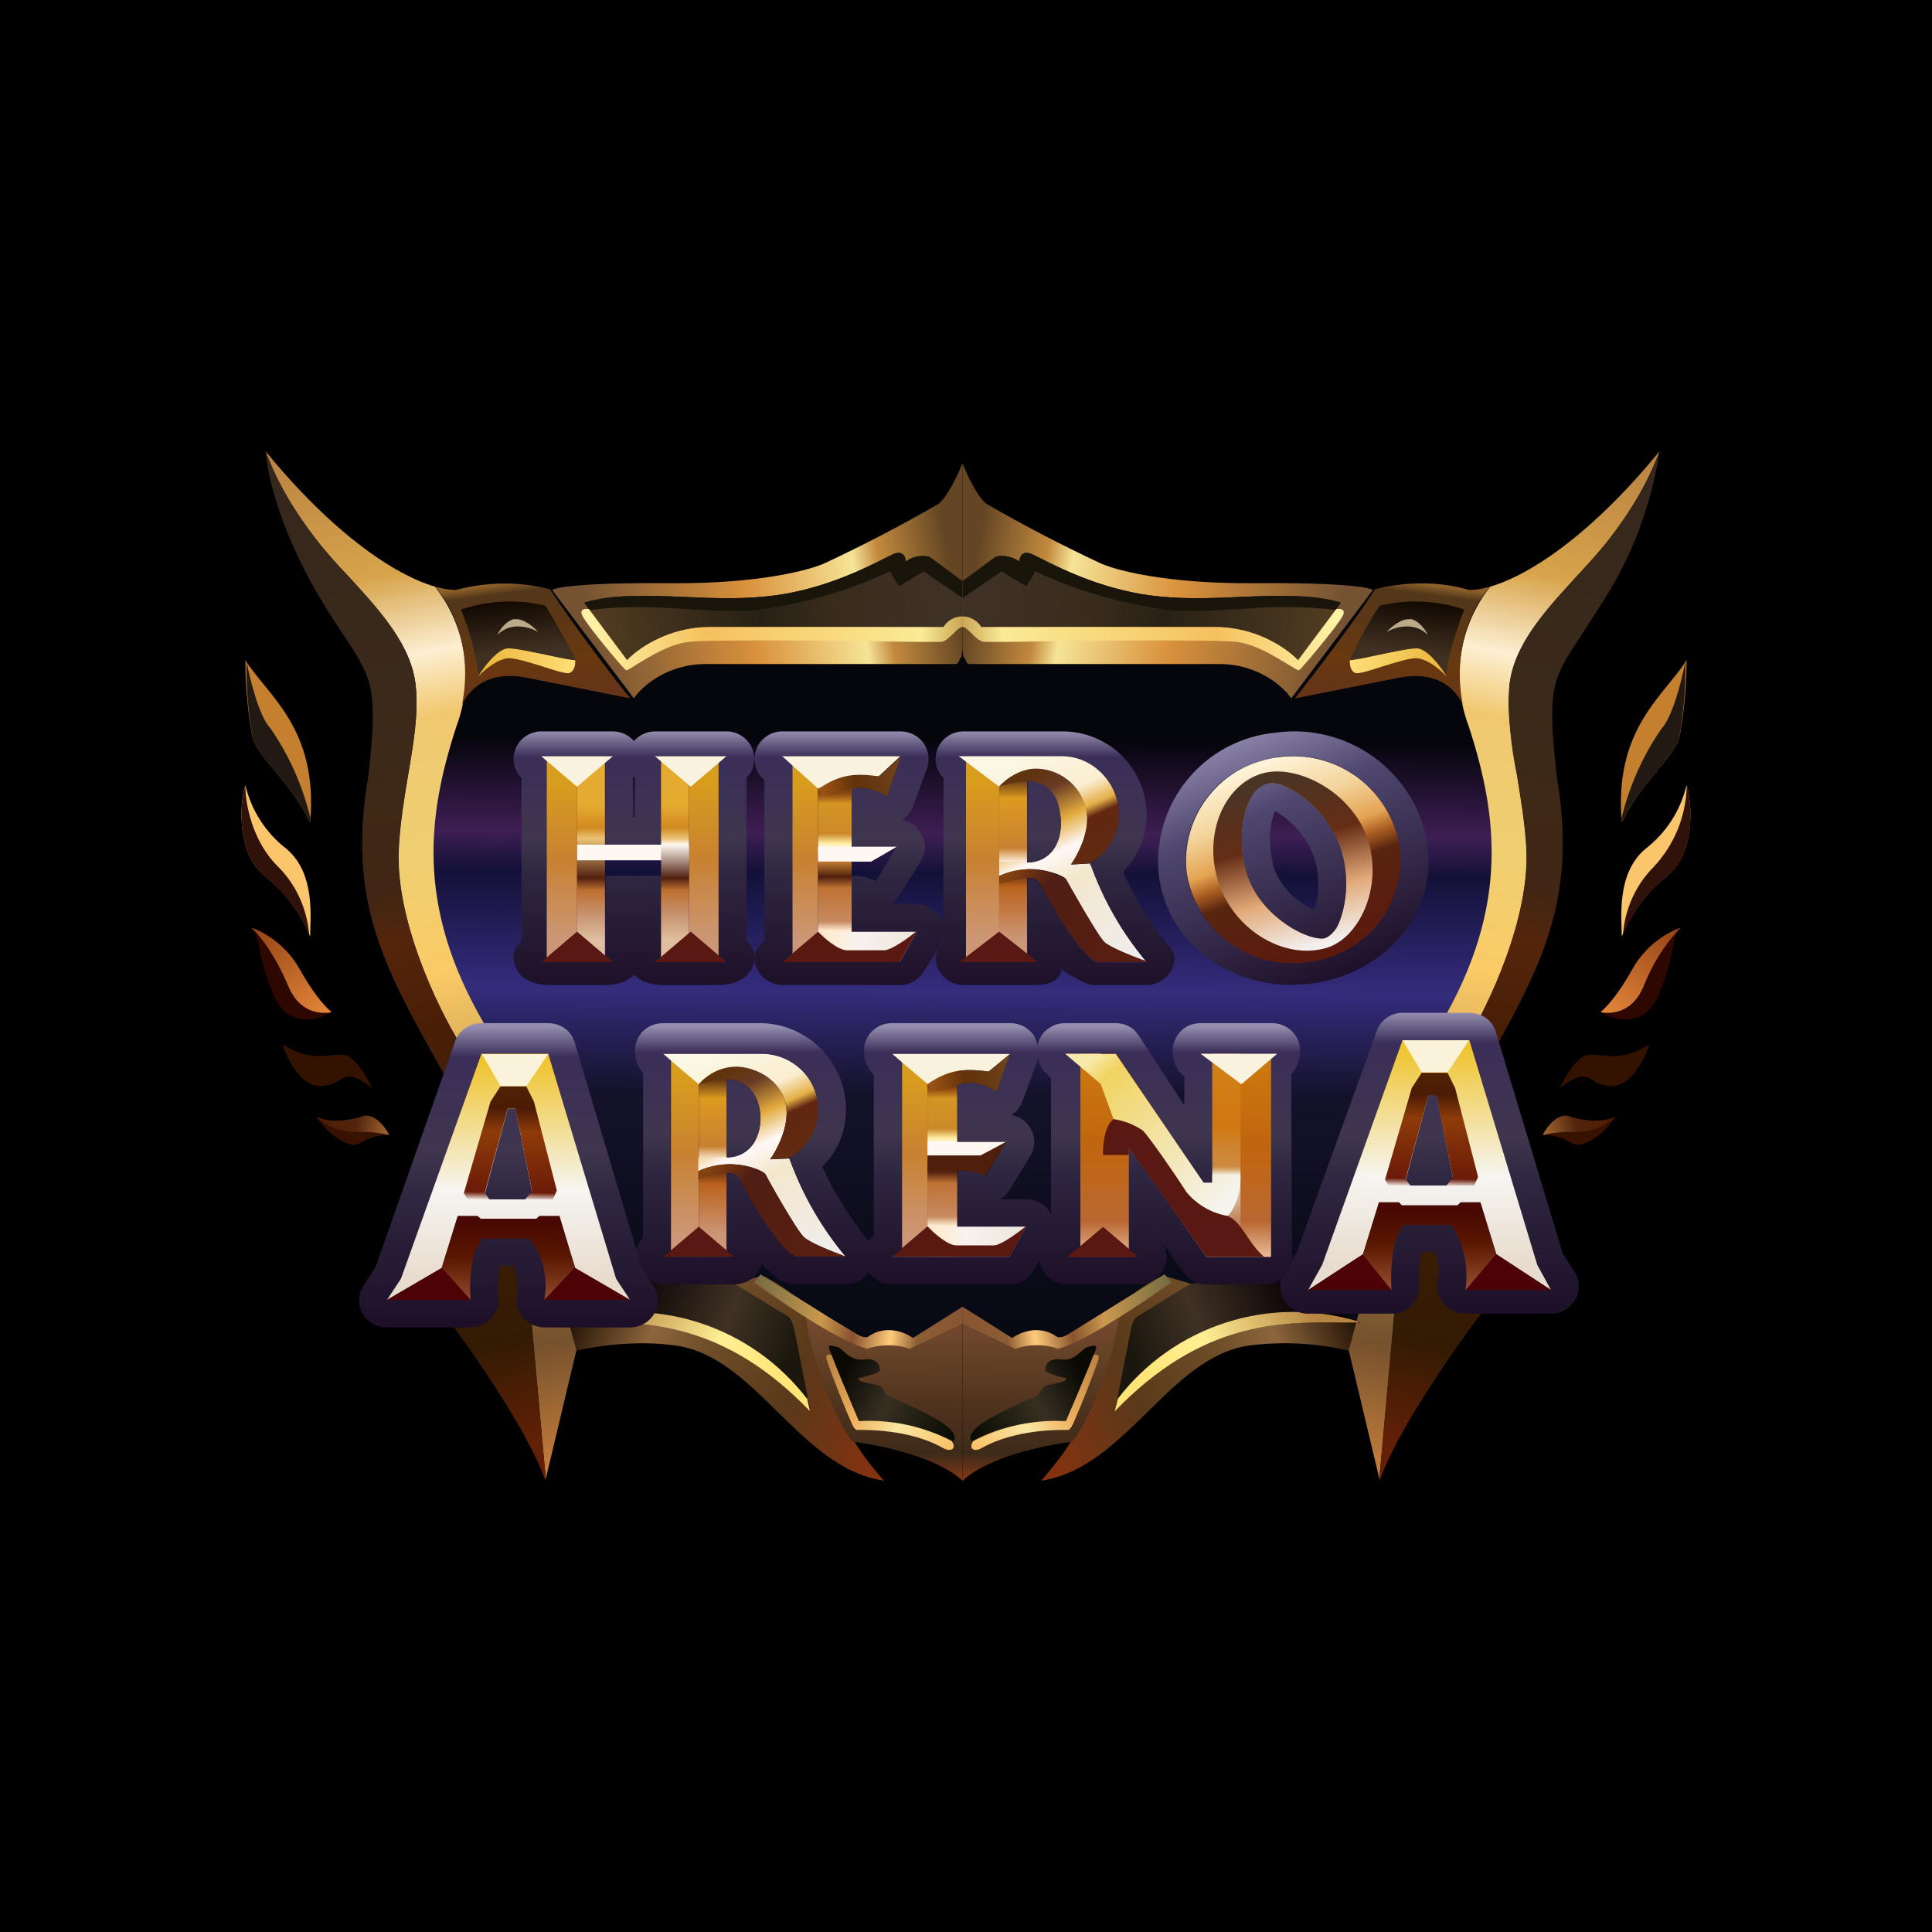 <svg width="24" height="24" viewBox="0 0 24 24" fill="none" xmlns="http://www.w3.org/2000/svg">
<g clip-path="url(#clip0_328_52204)">
<path d="M24 0H0V24H24V0Z" fill="black"/>
<path d="M11.658 6.259C11.777 6.164 11.905 5.88 11.957 5.752V18.393C11.625 18.09 10.924 17.953 10.607 17.91C10.706 18.081 10.891 18.299 10.981 18.393C10.451 18.318 10.058 17.929 9.664 17.541C9.286 17.167 8.902 16.793 8.405 16.717C7.989 16.663 7.567 16.683 7.159 16.778L6.775 18.393C6.567 17.778 5.828 16.731 5.487 16.281L5.634 13.553L5.549 13.401C4.762 12.004 4.308 11.204 4.578 9.631C4.696 8.542 4.63 8.447 4.275 7.898L4.019 7.5C3.646 6.927 3.401 6.281 3.299 5.605C4.317 6.846 5.217 7.329 5.662 7.329C6.055 7.223 6.468 7.223 6.861 7.329C6.894 7.296 7.235 7.235 8.329 7.244C9.432 7.254 10.076 7.078 10.261 6.988C10.678 6.785 11.54 6.359 11.658 6.259ZM12.255 6.259C12.132 6.164 12.004 5.88 11.957 5.752V18.393C12.284 18.09 12.989 17.953 13.307 17.91C13.197 18.082 13.072 18.244 12.932 18.393C13.458 18.318 13.856 17.929 14.249 17.541C14.628 17.167 15.007 16.793 15.504 16.717C15.921 16.662 16.345 16.683 16.755 16.778L17.138 18.393C17.347 17.778 18.086 16.731 18.427 16.281L18.275 13.553L18.36 13.401C19.151 12.004 19.601 11.204 19.336 9.631C19.218 8.542 19.279 8.447 19.639 7.898L19.895 7.5C20.267 6.927 20.513 6.281 20.615 5.605C19.596 6.846 18.697 7.329 18.251 7.329C17.859 7.223 17.445 7.223 17.053 7.329C17.02 7.296 16.679 7.235 15.585 7.244C14.481 7.254 13.832 7.078 13.652 6.988C13.236 6.785 12.374 6.359 12.255 6.259Z" fill="url(#paint0_linear_328_52204)"/>
<path d="M10.599 17.881C10.309 17.447 10.115 16.957 10.03 16.442V16.437C10.03 16.337 10.03 16.124 9.471 15.845L9.05 15.968C9.287 16.081 9.76 16.328 9.793 16.413C9.822 16.503 9.964 17.09 10.03 17.375C9.689 16.931 9.221 16.601 8.688 16.429C8.155 16.258 7.583 16.252 7.046 16.413L7.122 16.792L7.151 16.806L7.16 16.778C7.359 16.73 7.894 16.64 8.406 16.716C8.903 16.792 9.282 17.166 9.666 17.545C10.059 17.929 10.452 18.317 10.982 18.393C10.892 18.298 10.698 18.061 10.599 17.881Z" fill="url(#paint1_linear_328_52204)"/>
<path d="M7.159 16.783V16.769L6.107 12.871C5.165 11.355 5.288 10.19 5.672 9.016C5.779 8.729 5.811 8.419 5.764 8.116C5.716 7.813 5.592 7.527 5.402 7.287C4.914 7.145 4.147 6.643 3.299 5.605C3.455 6.027 3.678 6.377 3.915 6.685C4.042 6.851 4.189 7.017 4.341 7.173C4.729 7.599 5.118 8.026 5.165 8.528C5.198 8.874 5.137 9.233 5.07 9.627C5.023 9.901 4.976 10.195 4.957 10.508C4.895 11.389 5.43 12.511 5.71 12.956L6.425 14.472L6.78 18.37L7.159 16.778V16.783Z" fill="url(#paint2_linear_328_52204)"/>
<path d="M6.78 18.37L6.425 14.477L5.71 12.961C5.435 12.511 4.895 11.389 4.952 10.508C4.976 10.195 5.023 9.901 5.07 9.627C5.137 9.233 5.198 8.869 5.165 8.528C5.118 8.021 4.729 7.595 4.341 7.173C4.189 7.012 4.042 6.851 3.915 6.685C3.678 6.377 3.455 6.022 3.299 5.605C3.327 5.961 3.517 6.681 4.019 7.5C4.113 7.661 4.203 7.789 4.275 7.898C4.63 8.443 4.696 8.537 4.578 9.631C4.308 11.204 4.762 12.004 5.549 13.401L5.634 13.553L5.487 16.281C5.828 16.731 6.567 17.783 6.775 18.393V18.37H6.78Z" fill="url(#paint3_linear_328_52204)"/>
<path d="M5.403 7.287C5.625 7.533 5.876 8.068 5.739 8.755C5.834 8.551 6.071 8.319 6.563 8.423L7.828 8.675C7.596 8.386 7.094 7.727 6.833 7.32C6.449 7.222 6.046 7.226 5.663 7.329C5.588 7.329 5.502 7.315 5.403 7.287Z" fill="url(#paint4_linear_328_52204)"/>
<path d="M5.947 8.401C5.91 8.116 5.836 7.837 5.725 7.572C6.064 7.457 6.428 7.441 6.776 7.524C6.909 7.747 7.174 8.192 7.146 8.202C7.108 8.216 6.478 8.06 6.317 8.06C6.189 8.06 6.014 8.282 5.947 8.396V8.401Z" fill="url(#paint5_linear_328_52204)"/>
<path d="M5.946 8.399C6.017 8.319 6.202 8.167 6.339 8.177C6.425 8.182 6.576 8.229 6.718 8.272C6.875 8.324 7.026 8.371 7.069 8.362C7.14 8.338 7.149 8.248 7.145 8.201C7.13 8.205 7.002 8.182 6.846 8.148C6.647 8.106 6.406 8.054 6.316 8.054C6.188 8.054 6.013 8.281 5.946 8.395V8.399Z" fill="url(#paint6_linear_328_52204)"/>
<path d="M6.391 7.689C6.282 7.713 6.202 7.832 6.178 7.888C6.349 7.713 6.586 7.794 6.685 7.85C6.633 7.789 6.496 7.675 6.391 7.694V7.689Z" fill="#BCA98A"/>
<path d="M7.785 8.202L7.255 7.491C7.837 7.302 8.704 7.491 9.495 7.415C10.286 7.34 10.954 6.942 11.105 6.88C11.224 6.833 11.252 6.927 11.252 6.975C11.295 6.944 11.344 6.923 11.395 6.913C11.447 6.903 11.5 6.905 11.551 6.918L11.958 7.221V7.657C11.911 7.657 11.864 7.669 11.822 7.692C11.781 7.716 11.746 7.749 11.721 7.789H8.813C8.302 7.789 7.913 8.064 7.79 8.202H7.785Z" fill="url(#paint7_linear_328_52204)"/>
<path d="M7.874 8.675L6.86 7.33C6.894 7.297 7.235 7.235 8.329 7.245C9.432 7.254 10.076 7.079 10.261 6.989C10.737 6.766 11.203 6.523 11.658 6.26C11.777 6.165 11.905 5.881 11.957 5.753V8.06L11.942 8.164C11.933 8.164 11.923 8.183 11.919 8.202C11.909 8.225 11.895 8.249 11.871 8.249H8.764C8.281 8.249 7.969 8.533 7.874 8.675ZM7.258 7.491L7.789 8.202C8.065 7.939 8.431 7.791 8.812 7.79H11.72C11.743 7.742 11.829 7.657 11.957 7.657V7.221L11.549 6.918C11.498 6.905 11.445 6.903 11.394 6.913C11.342 6.923 11.293 6.944 11.251 6.975C11.251 6.928 11.223 6.833 11.104 6.88L10.986 6.937C10.725 7.07 10.152 7.354 9.494 7.411C9.162 7.444 8.821 7.43 8.49 7.415C8.03 7.396 7.594 7.382 7.258 7.486V7.491Z" fill="url(#paint8_linear_328_52204)"/>
<path d="M7.326 7.576C7.856 7.52 8.14 7.543 8.458 7.562C8.694 7.576 8.941 7.595 9.324 7.586C9.923 7.517 10.507 7.353 11.053 7.098L11.167 7.283L11.475 7.098L11.958 7.43V7.221L11.55 6.918C11.499 6.905 11.446 6.903 11.395 6.913C11.343 6.923 11.294 6.944 11.252 6.975C11.252 6.927 11.224 6.833 11.105 6.88L10.987 6.937C10.726 7.07 10.153 7.354 9.495 7.411C9.163 7.444 8.822 7.43 8.491 7.415C8.031 7.396 7.596 7.382 7.259 7.486L7.326 7.581V7.576Z" fill="#19150A"/>
<path d="M11.953 7.789V7.657C11.906 7.657 11.86 7.67 11.82 7.693C11.779 7.716 11.745 7.749 11.721 7.789H8.813C8.301 7.789 7.913 8.064 7.79 8.201L7.316 7.567C7.269 7.557 7.198 7.567 7.231 7.642C7.278 7.751 7.737 8.301 7.775 8.324C7.79 8.334 7.842 8.296 7.917 8.249C8.074 8.154 8.325 7.998 8.557 7.974C8.832 7.941 10.565 7.96 11.399 7.974H11.683C11.74 7.974 11.792 7.917 11.844 7.87C11.886 7.827 11.924 7.789 11.957 7.789H11.953Z" fill="url(#paint9_linear_328_52204)"/>
<path d="M10.064 17.532C8.908 16.329 7.885 16.428 7.023 16.428L8.368 15.774L9.135 15.954L9.794 16.357C9.841 16.385 9.869 16.523 9.879 16.575L10.068 17.532H10.064Z" fill="url(#paint10_linear_328_52204)"/>
<path d="M10.025 17.376C10.059 17.504 10.007 17.281 10.025 17.376C9.685 16.932 9.218 16.603 8.686 16.431C8.154 16.259 7.582 16.253 7.046 16.414V16.428H7.207C8.032 16.419 8.988 16.414 10.063 17.532L10.025 17.376Z" fill="url(#paint11_linear_328_52204)"/>
<path d="M11.953 16.235L11.337 16.623C11.247 16.552 11.01 16.453 10.792 16.599C10.783 16.614 10.731 16.633 10.622 16.561L10.323 16.381L9.447 15.832L9.348 15.946L10.011 16.372C10.115 17.097 10.532 17.911 10.607 17.911C10.925 17.954 11.63 18.091 11.957 18.394V16.235H11.953Z" fill="url(#paint12_linear_328_52204)"/>
<path d="M10.012 16.367C10.296 16.547 10.58 16.699 10.77 16.756C10.855 16.718 11.101 16.68 11.3 16.756L11.958 16.443V16.235L11.343 16.623C11.248 16.552 11.011 16.453 10.793 16.599C10.784 16.614 10.732 16.633 10.623 16.561L10.324 16.381L9.448 15.832L9.368 15.927C9.51 16.026 9.699 16.164 9.903 16.296L10.017 16.367H10.012Z" fill="url(#paint13_linear_328_52204)"/>
<path d="M10.93 17.02C10.93 17.053 10.759 17.101 10.669 17.12C10.646 17.167 10.792 17.181 10.892 17.205C10.991 17.229 10.967 17.29 11.015 17.328C11.062 17.361 11.498 17.532 11.725 17.688C11.901 17.816 11.867 17.887 11.834 17.906C11.476 17.718 11.073 17.631 10.669 17.655C10.54 17.358 10.416 17.058 10.3 16.755C10.286 16.694 10.323 16.717 10.395 16.731C10.47 16.746 10.546 16.911 10.731 16.888C10.92 16.864 10.93 16.982 10.93 17.02Z" fill="url(#paint14_linear_328_52204)"/>
<path d="M10.328 16.83C10.28 16.821 10.247 16.83 10.276 16.911C10.313 17.029 10.489 17.479 10.569 17.654C10.579 17.687 10.617 17.763 10.645 17.763H10.655C10.74 17.763 11.299 17.749 11.72 17.991C11.782 18.028 11.895 18.024 11.824 17.901C11.468 17.716 11.069 17.631 10.669 17.654C10.574 17.427 10.394 17.005 10.328 16.83Z" fill="url(#paint15_linear_328_52204)"/>
<path d="M13.317 17.881C13.474 17.678 13.762 17.142 13.886 16.442V16.437C13.886 16.337 13.886 16.124 14.444 15.845L14.866 15.968C14.629 16.081 14.155 16.328 14.122 16.413C14.094 16.503 13.952 17.09 13.886 17.375C14.227 16.931 14.695 16.601 15.228 16.429C15.761 16.258 16.333 16.252 16.869 16.413L16.794 16.792L16.765 16.806L16.756 16.778C16.346 16.682 15.923 16.661 15.505 16.716C15.013 16.792 14.634 17.166 14.25 17.545C13.857 17.929 13.459 18.317 12.934 18.393C13.019 18.298 13.218 18.061 13.317 17.881Z" fill="url(#paint16_linear_328_52204)"/>
<path d="M16.756 16.783V16.769L17.807 12.871C18.75 11.355 18.627 10.19 18.243 9.016C18.135 8.729 18.104 8.419 18.151 8.116C18.198 7.813 18.323 7.527 18.513 7.287C19.001 7.145 19.768 6.643 20.616 5.605C20.46 6.027 20.237 6.377 20 6.685C19.872 6.851 19.721 7.017 19.574 7.173C19.186 7.599 18.797 8.026 18.75 8.528C18.717 8.874 18.778 9.233 18.845 9.627C18.892 9.901 18.939 10.195 18.958 10.508C19.02 11.389 18.485 12.511 18.201 12.956L17.49 14.472L17.135 18.37L16.756 16.778V16.783Z" fill="url(#paint17_linear_328_52204)"/>
<path d="M17.134 18.37L17.484 14.477L18.204 12.961C18.479 12.511 19.019 11.389 18.962 10.508C18.938 10.195 18.886 9.901 18.844 9.627C18.766 9.266 18.734 8.897 18.749 8.528C18.796 8.021 19.184 7.595 19.573 7.173C19.72 7.012 19.871 6.851 19.999 6.685C20.236 6.377 20.459 6.022 20.615 5.605C20.513 6.281 20.268 6.927 19.895 7.5L19.639 7.898C19.279 8.443 19.218 8.537 19.336 9.631C19.601 11.204 19.151 12.004 18.36 13.401L18.275 13.553L18.427 16.281C18.081 16.731 17.347 17.783 17.139 18.393L17.134 18.37Z" fill="url(#paint18_linear_328_52204)"/>
<path d="M18.512 7.287C18.289 7.533 18.038 8.069 18.171 8.755C18.081 8.552 17.844 8.32 17.352 8.424L16.087 8.675C16.314 8.386 16.821 7.728 17.082 7.32C17.299 7.259 17.792 7.188 18.252 7.33C18.327 7.33 18.413 7.316 18.512 7.287Z" fill="url(#paint19_linear_328_52204)"/>
<path d="M17.967 8.401C17.977 8.154 18.119 7.747 18.19 7.572C17.851 7.457 17.486 7.441 17.139 7.524C16.995 7.739 16.872 7.965 16.769 8.202C16.807 8.216 17.432 8.06 17.598 8.06C17.726 8.06 17.896 8.282 17.967 8.396V8.401Z" fill="url(#paint20_linear_328_52204)"/>
<path d="M17.967 8.399C17.892 8.319 17.712 8.167 17.574 8.177C17.489 8.182 17.337 8.229 17.195 8.272C17.039 8.324 16.887 8.371 16.84 8.362C16.774 8.338 16.764 8.248 16.769 8.201C16.783 8.205 16.911 8.182 17.068 8.148C17.266 8.106 17.508 8.054 17.598 8.054C17.726 8.054 17.896 8.281 17.967 8.395V8.399Z" fill="url(#paint21_linear_328_52204)"/>
<path d="M17.523 7.689C17.633 7.713 17.713 7.832 17.737 7.888C17.566 7.713 17.325 7.794 17.225 7.85C17.282 7.789 17.415 7.675 17.523 7.694V7.689Z" fill="#BCA98A"/>
<path d="M16.126 8.202L16.656 7.491C16.079 7.302 15.212 7.491 14.421 7.415C13.625 7.34 12.957 6.942 12.81 6.88C12.692 6.833 12.664 6.927 12.664 6.975C12.621 6.944 12.572 6.923 12.521 6.913C12.469 6.903 12.416 6.905 12.365 6.918L11.958 7.221V7.657C12.086 7.657 12.166 7.747 12.195 7.789H15.098C15.614 7.789 15.998 8.064 16.126 8.202Z" fill="url(#paint22_linear_328_52204)"/>
<path d="M16.04 8.675L17.054 7.33C17.02 7.297 16.68 7.235 15.585 7.245C14.482 7.254 13.833 7.079 13.653 6.989C13.177 6.766 12.711 6.523 12.256 6.26C12.133 6.165 12.005 5.881 11.957 5.753V8.06L11.967 8.164C11.981 8.164 11.991 8.183 11.995 8.202C12.005 8.225 12.014 8.249 12.043 8.249H15.15C15.633 8.249 15.945 8.533 16.04 8.675ZM16.656 7.491L16.125 8.202C15.848 7.937 15.48 7.79 15.098 7.79H12.189C12.165 7.749 12.13 7.716 12.088 7.693C12.047 7.669 12 7.657 11.953 7.657V7.221L12.365 6.918C12.412 6.899 12.535 6.89 12.663 6.975C12.663 6.928 12.691 6.833 12.81 6.88L12.928 6.937C13.189 7.07 13.762 7.354 14.42 7.411C14.752 7.444 15.093 7.43 15.42 7.415C15.884 7.396 16.32 7.382 16.656 7.486V7.491Z" fill="url(#paint23_linear_328_52204)"/>
<path d="M16.595 7.576C16.217 7.534 15.837 7.529 15.458 7.562C15.221 7.576 14.975 7.595 14.591 7.586C13.993 7.517 13.409 7.353 12.863 7.098L12.749 7.283L12.441 7.098L11.958 7.43V7.221L12.365 6.918C12.413 6.899 12.536 6.89 12.664 6.975C12.664 6.927 12.692 6.833 12.81 6.88L12.929 6.937C13.189 7.07 13.763 7.354 14.421 7.411C14.752 7.444 15.094 7.43 15.42 7.415C15.884 7.396 16.32 7.382 16.656 7.486L16.59 7.581L16.595 7.576Z" fill="#19150A"/>
<path d="M11.953 7.789V7.657C12.085 7.657 12.166 7.746 12.189 7.789H15.098C15.614 7.789 15.998 8.064 16.125 8.201L16.599 7.567C16.646 7.557 16.718 7.567 16.684 7.642C16.637 7.751 16.173 8.301 16.14 8.324C16.125 8.334 16.073 8.296 15.993 8.249C15.836 8.154 15.585 7.998 15.358 7.974C15.083 7.941 13.345 7.96 12.516 7.974H12.232C12.175 7.974 12.118 7.917 12.071 7.87C12.024 7.827 11.991 7.789 11.957 7.789H11.953Z" fill="url(#paint24_linear_328_52204)"/>
<path d="M13.848 17.532C15.008 16.329 16.026 16.428 16.893 16.428L15.543 15.774L14.776 15.954L14.122 16.357C14.075 16.385 14.042 16.523 14.037 16.575L13.848 17.532Z" fill="url(#paint25_linear_328_52204)"/>
<path d="M13.886 17.376C13.909 17.281 13.857 17.504 13.886 17.376C14.226 16.931 14.694 16.602 15.227 16.43C15.761 16.258 16.333 16.253 16.869 16.415V16.429H16.708C15.884 16.419 14.927 16.415 13.848 17.532L13.886 17.376Z" fill="url(#paint26_linear_328_52204)"/>
<path d="M11.953 16.235C12.114 16.329 12.455 16.547 12.573 16.623C12.668 16.552 12.905 16.453 13.118 16.599C13.132 16.614 13.184 16.633 13.293 16.561C13.683 16.317 14.075 16.073 14.467 15.832L14.562 15.946L13.899 16.372C13.8 17.097 13.378 17.911 13.307 17.911C12.985 17.954 12.284 18.091 11.957 18.394V16.235H11.953Z" fill="url(#paint27_linear_328_52204)"/>
<path d="M13.895 16.367C13.62 16.547 13.336 16.699 13.147 16.756C12.974 16.695 12.785 16.695 12.612 16.756L11.958 16.443V16.235L12.574 16.623C12.668 16.552 12.905 16.453 13.118 16.599C13.133 16.614 13.185 16.633 13.294 16.561C13.684 16.317 14.076 16.073 14.468 15.832L14.549 15.927C14.407 16.026 14.217 16.164 14.009 16.296L13.9 16.367H13.895Z" fill="url(#paint28_linear_328_52204)"/>
<path d="M12.985 17.02C12.985 17.053 13.155 17.101 13.241 17.12C13.269 17.167 13.117 17.181 13.018 17.205C12.923 17.229 12.947 17.29 12.895 17.328C12.847 17.361 12.412 17.532 12.189 17.688C12.014 17.816 12.047 17.887 12.08 17.906C12.435 17.674 13.004 17.641 13.241 17.655C13.364 17.371 13.605 16.802 13.615 16.755C13.624 16.694 13.591 16.717 13.515 16.731C13.439 16.746 13.368 16.911 13.184 16.888C12.994 16.864 12.985 16.982 12.985 17.02Z" fill="url(#paint29_linear_328_52204)"/>
<path d="M13.586 16.83C13.629 16.821 13.667 16.83 13.638 16.911C13.548 17.162 13.45 17.409 13.345 17.654C13.331 17.687 13.297 17.763 13.269 17.763H13.259C13.174 17.763 12.615 17.749 12.189 17.991C12.132 18.028 12.019 18.024 12.089 17.901C12.444 17.717 12.842 17.632 13.241 17.654C13.34 17.427 13.52 17.005 13.586 16.83Z" fill="url(#paint30_linear_328_52204)"/>
<path d="M3.854 10.214C3.953 9.049 3.333 8.651 3.048 8.201C3.048 8.646 3.11 9.025 3.138 9.163C3.205 9.414 3.607 9.707 3.854 10.214Z" fill="#C4802F"/>
<path d="M3.062 8.215C3.109 8.461 3.223 8.906 3.36 9.048C3.595 9.388 3.763 9.769 3.858 10.171V10.218C3.725 9.948 3.55 9.74 3.403 9.565C3.275 9.408 3.166 9.281 3.138 9.162C3.083 8.849 3.058 8.532 3.062 8.215Z" fill="#221913"/>
<path d="M3.559 10.545C3.303 10.348 3.123 10.069 3.048 9.754C2.967 10.01 2.953 10.625 3.299 10.891C3.544 11.087 3.735 11.343 3.853 11.634C3.853 11.407 3.924 10.853 3.559 10.545Z" fill="#FBC56B"/>
<path d="M3.048 9.759C3.048 9.986 3.133 10.455 3.46 10.772C3.734 11.047 3.824 11.388 3.839 11.606C3.72 11.328 3.535 11.084 3.299 10.896C2.953 10.626 2.967 10.014 3.048 9.759Z" fill="#30120A"/>
<path d="M3.722 12.038C3.542 11.716 3.248 11.564 3.125 11.526C3.239 11.635 3.187 11.867 3.4 12.365C3.575 12.781 3.968 12.677 4.115 12.568C4.058 12.526 3.897 12.355 3.722 12.038Z" fill="#2D0700"/>
<path d="M3.144 11.545C3.243 11.64 3.419 11.867 3.584 12.256C3.703 12.535 3.911 12.601 4.105 12.578L4.115 12.568C4.058 12.526 3.897 12.355 3.722 12.038C3.542 11.716 3.248 11.564 3.125 11.526L3.139 11.545H3.144Z" fill="url(#paint31_linear_328_52204)"/>
<path d="M3.976 13.492C3.73 13.492 3.559 13.136 3.507 12.971C3.867 13.203 4.076 13.089 4.265 13.103C4.407 13.113 4.564 13.383 4.62 13.515C4.227 13.212 4.289 13.492 3.976 13.492Z" fill="#331200"/>
<path d="M4.498 13.87C4.19 13.965 3.991 13.908 3.929 13.87C4.071 14.078 4.228 14.178 4.337 14.211C4.431 14.244 4.498 14.182 4.583 14.145C4.711 14.097 4.786 14.097 4.834 14.097C4.701 13.856 4.554 13.841 4.498 13.87Z" fill="#391101"/>
<path d="M3.929 13.87C4.014 13.951 4.199 14.069 4.412 14.059C4.573 14.059 4.706 14.069 4.82 14.097H4.834C4.701 13.856 4.554 13.841 4.498 13.87C4.19 13.965 3.991 13.908 3.929 13.87Z" fill="url(#paint32_linear_328_52204)"/>
<path d="M20.146 10.214C20.047 9.054 20.667 8.651 20.951 8.201C20.951 8.646 20.89 9.025 20.861 9.163C20.795 9.414 20.392 9.707 20.146 10.214Z" fill="#C4802F"/>
<path d="M20.937 8.215C20.89 8.461 20.776 8.906 20.639 9.053C20.405 9.392 20.237 9.771 20.142 10.171V10.218C20.274 9.948 20.45 9.74 20.596 9.565C20.724 9.408 20.833 9.281 20.861 9.162C20.916 8.849 20.942 8.532 20.937 8.215Z" fill="#221913"/>
<path d="M20.44 10.545C20.696 10.348 20.876 10.069 20.951 9.754C21.032 10.01 21.046 10.625 20.7 10.891C20.455 11.087 20.264 11.343 20.146 11.634C20.146 11.407 20.075 10.853 20.44 10.545Z" fill="#FBC56B"/>
<path d="M20.953 9.759C20.946 10.136 20.799 10.498 20.54 10.772C20.319 10.996 20.185 11.292 20.162 11.606C20.228 11.45 20.379 11.151 20.701 10.896C21.047 10.626 21.033 10.014 20.953 9.759Z" fill="#30120A"/>
<path d="M20.279 12.038C20.459 11.716 20.752 11.564 20.876 11.526C20.762 11.635 20.814 11.867 20.601 12.365C20.426 12.781 20.033 12.677 19.886 12.568C19.943 12.526 20.104 12.355 20.279 12.038Z" fill="#2D0700"/>
<path d="M20.857 11.545C20.666 11.752 20.517 11.993 20.416 12.256C20.298 12.535 20.089 12.601 19.895 12.578L19.886 12.568C19.943 12.526 20.104 12.355 20.279 12.038C20.459 11.716 20.752 11.564 20.876 11.526C20.87 11.532 20.866 11.539 20.861 11.545H20.857Z" fill="url(#paint33_linear_328_52204)"/>
<path d="M20.023 13.492C20.27 13.492 20.44 13.136 20.492 12.971C20.132 13.203 19.924 13.089 19.735 13.103C19.593 13.113 19.436 13.383 19.379 13.515C19.773 13.212 19.711 13.492 20.023 13.492Z" fill="#331200"/>
<path d="M19.501 13.87C19.809 13.965 20.008 13.908 20.07 13.87C19.928 14.078 19.771 14.178 19.662 14.211C19.568 14.244 19.501 14.182 19.416 14.145C19.288 14.097 19.212 14.097 19.165 14.097C19.298 13.856 19.445 13.841 19.497 13.87H19.501Z" fill="#391101"/>
<path d="M20.07 13.87C19.985 13.951 19.8 14.069 19.587 14.059C19.426 14.059 19.293 14.069 19.179 14.097H19.165C19.298 13.856 19.445 13.841 19.497 13.87C19.809 13.965 20.008 13.908 20.07 13.87Z" fill="url(#paint34_linear_328_52204)"/>
<path d="M6.79 9.428H7.169V11.952H6.79V9.428Z" fill="url(#paint35_linear_328_52204)"/>
<path d="M7.169 9.428H7.515V11.952H7.169V9.428Z" fill="url(#paint36_linear_328_52204)"/>
<path d="M8.558 9.428H8.928V11.952H8.558V9.428Z" fill="url(#paint37_linear_328_52204)"/>
<path d="M7.169 10.493H8.557V10.687H7.169V10.498V10.493Z" fill="#FFF8F2"/>
<path d="M7.515 11.866L7.614 11.951H6.729L6.79 11.904V9.441L6.724 9.394H7.614L7.52 9.479V10.493H8.23V9.479L8.135 9.394H9.026L8.926 9.479V11.866L9.021 11.951H8.14L8.235 11.866V10.881H7.524V11.866H7.515ZM7.861 11.222V11.686L7.875 11.7L7.889 11.686V11.222H7.861ZM7.875 12.108C7.965 12.202 8.107 12.236 8.235 12.236H8.926C9.097 12.236 9.286 12.174 9.353 11.999C9.4 11.876 9.367 11.781 9.272 11.686V9.664C9.318 9.618 9.35 9.561 9.363 9.497C9.376 9.434 9.371 9.369 9.348 9.309C9.323 9.243 9.279 9.187 9.221 9.147C9.164 9.108 9.096 9.086 9.026 9.086H8.135C8.031 9.086 7.941 9.133 7.875 9.204C7.842 9.167 7.802 9.138 7.757 9.117C7.712 9.097 7.664 9.086 7.614 9.086H6.724C6.582 9.086 6.449 9.176 6.402 9.309C6.379 9.369 6.373 9.434 6.387 9.497C6.4 9.561 6.432 9.618 6.478 9.664V11.686C6.383 11.781 6.355 11.876 6.402 12.004C6.468 12.179 6.653 12.236 6.823 12.236H7.515C7.643 12.236 7.785 12.207 7.875 12.108ZM7.861 9.664L7.875 9.65L7.889 9.664V10.156H7.861V9.664Z" fill="url(#paint38_linear_328_52204)"/>
<path d="M7.168 11.573L6.723 11.952H7.614L7.168 11.573Z" fill="#591812"/>
<path d="M7.168 9.773L6.723 9.394H7.614L7.168 9.773Z" fill="#F8F2DE"/>
<path d="M8.212 9.428H8.558V11.952H8.212V9.428Z" fill="url(#paint39_linear_328_52204)"/>
<path d="M8.58 9.773L8.135 9.394H9.025L8.58 9.773Z" fill="#F8F2DE"/>
<path d="M8.58 11.573L8.135 11.952H9.025L8.58 11.573Z" fill="#591812"/>
<path d="M10.816 10.702H10.186V10.518H11.138L10.821 10.702H10.816Z" fill="#FFF8F2"/>
<path d="M9.84 9.428H10.162V11.952H9.84V9.428Z" fill="url(#paint40_linear_328_52204)"/>
<path d="M10.162 9.428H10.579V11.952H10.162V9.428Z" fill="url(#paint41_linear_328_52204)"/>
<path d="M10.162 11.573L9.717 11.952H11.176L11.389 11.573H10.162Z" fill="url(#paint42_linear_328_52204)"/>
<path d="M10.162 11.573C10.238 11.654 10.413 11.805 10.522 11.805H10.981C11.076 11.805 11.299 11.639 11.379 11.573H11.389L11.176 11.952H9.717L10.162 11.573Z" fill="#591910"/>
<path d="M10.816 10.702H10.162V10.518H11.138L10.82 10.702H10.816Z" fill="#FFF8F2"/>
<path d="M10.579 10.521V9.792C10.612 9.782 10.603 9.792 10.646 9.792H10.698C10.761 9.791 10.823 9.802 10.882 9.825C10.939 9.848 10.991 9.877 11.015 9.901L11.195 9.394H9.727L9.845 9.498V11.847L9.722 11.951H11.181L11.394 11.572H10.579V10.881H10.631C10.69 10.882 10.748 10.893 10.802 10.914L10.882 10.943L11.138 10.516H10.579V10.521ZM11.058 11.231H11.389C11.512 11.231 11.626 11.298 11.688 11.402C11.717 11.452 11.732 11.51 11.732 11.568C11.732 11.626 11.717 11.683 11.688 11.733L11.479 12.06C11.449 12.114 11.405 12.158 11.351 12.189C11.298 12.22 11.238 12.236 11.176 12.236H9.717C9.647 12.235 9.579 12.214 9.522 12.174C9.464 12.134 9.42 12.078 9.395 12.013C9.343 11.88 9.381 11.786 9.49 11.691H9.495V9.687C9.44 9.643 9.401 9.582 9.383 9.514C9.365 9.446 9.369 9.374 9.395 9.309C9.443 9.176 9.575 9.086 9.717 9.086H11.186C11.304 9.086 11.408 9.143 11.47 9.228C11.536 9.323 11.555 9.436 11.517 9.541L11.342 10.014C11.316 10.085 11.268 10.145 11.204 10.185C11.304 10.204 11.394 10.265 11.441 10.351C11.472 10.402 11.488 10.461 11.488 10.521C11.488 10.581 11.472 10.64 11.441 10.692L11.176 11.118C11.147 11.166 11.106 11.207 11.058 11.236V11.231Z" fill="url(#paint43_linear_328_52204)"/>
<path d="M10.162 9.796L9.717 9.394H11.185L10.915 9.645C10.579 9.63 10.579 9.63 10.162 9.796Z" fill="#F8F2DE"/>
<path d="M10.162 9.801C10.181 9.834 10.229 9.896 10.3 9.886C10.333 9.886 10.361 9.872 10.394 9.858C10.456 9.834 10.527 9.806 10.645 9.791C10.802 9.773 10.958 9.853 11.015 9.9L11.195 9.394L10.92 9.645C10.603 9.597 10.413 9.63 10.167 9.801H10.162Z" fill="url(#paint44_linear_328_52204)"/>
<path d="M11.205 13.094H11.527V15.618H11.205V13.094Z" fill="url(#paint45_linear_328_52204)"/>
<path d="M11.522 13.094H11.891V15.618H11.522V13.094Z" fill="url(#paint46_linear_328_52204)"/>
<path d="M11.527 13.469L11.077 13.09H12.55L12.28 13.312C11.958 13.265 11.769 13.298 11.522 13.469H11.527Z" fill="#F8F2DE"/>
<path d="M11.527 13.469C11.541 13.502 11.593 13.564 11.659 13.554C11.694 13.547 11.727 13.536 11.759 13.521C11.816 13.502 11.887 13.474 12.005 13.455C12.166 13.436 12.318 13.521 12.379 13.564L12.55 13.09L12.28 13.312C11.958 13.265 11.768 13.298 11.522 13.469H11.527Z" fill="url(#paint47_linear_328_52204)"/>
<path d="M11.527 15.238L11.077 15.617H12.541L12.749 15.238H11.522H11.527Z" fill="url(#paint48_linear_328_52204)"/>
<path d="M11.527 15.239C11.598 15.315 11.773 15.471 11.882 15.471H12.342C12.437 15.471 12.659 15.301 12.744 15.234H12.749L12.541 15.613H11.077L11.522 15.234L11.527 15.239Z" fill="#591910"/>
<path d="M12.18 14.367H11.522V14.183H12.502L12.18 14.367Z" fill="#FFF8F2"/>
<path d="M12.237 14.604L12.502 14.183L12.18 14.353H11.522V14.547H11.996C12.052 14.547 12.108 14.557 12.161 14.576L12.242 14.609L12.237 14.604Z" fill="#501F0C"/>
<path d="M11.896 14.183V13.473C11.949 13.462 12.003 13.455 12.057 13.454C12.12 13.454 12.183 13.467 12.242 13.492C12.303 13.515 12.35 13.544 12.379 13.563L12.549 13.089H11.081L11.204 13.198V15.509L11.076 15.613H12.54L12.748 15.234H11.896V14.548H11.99C12.049 14.547 12.106 14.556 12.161 14.576L12.242 14.609L12.502 14.183H11.896ZM12.417 14.898H12.748C12.871 14.898 12.985 14.964 13.047 15.064C13.077 15.114 13.094 15.172 13.095 15.232C13.096 15.291 13.081 15.349 13.051 15.4L12.843 15.779C12.813 15.833 12.769 15.877 12.715 15.908C12.662 15.939 12.601 15.955 12.54 15.954H11.076C11.006 15.954 10.938 15.933 10.881 15.893C10.823 15.853 10.779 15.797 10.754 15.732C10.728 15.667 10.723 15.595 10.74 15.527C10.757 15.459 10.795 15.398 10.849 15.353H10.854V13.349C10.745 13.255 10.702 13.065 10.754 12.933C10.802 12.8 10.934 12.71 11.076 12.71H12.549C12.663 12.71 12.767 12.762 12.834 12.852C12.9 12.947 12.914 13.103 12.876 13.207L12.701 13.681C12.675 13.751 12.627 13.811 12.564 13.851C12.663 13.866 12.753 13.927 12.8 14.017C12.831 14.069 12.848 14.128 12.848 14.188C12.848 14.248 12.831 14.307 12.8 14.358L12.54 14.784C12.51 14.832 12.47 14.87 12.421 14.898H12.417Z" fill="url(#paint49_linear_328_52204)"/>
<path d="M12 9.428H12.412V11.952H12V9.428Z" fill="url(#paint50_linear_328_52204)"/>
<path d="M12.412 9.428H12.758V11.952H12.412V9.428Z" fill="url(#paint51_linear_328_52204)"/>
<path d="M13.307 10.74L13.544 10.726C13.704 11.17 13.94 11.583 14.24 11.948C14.051 11.872 13.8 11.772 13.724 11.711C13.639 11.635 13.255 10.944 13.241 10.92C13.232 10.896 13.071 10.811 12.834 10.797C12.688 10.791 12.544 10.82 12.412 10.882V10.711H12.763C13.047 10.711 13.18 10.475 13.18 10.229C13.18 9.982 13.047 9.707 12.763 9.707C12.663 9.707 12.488 9.75 12.412 9.769C12.545 9.632 12.72 9.532 12.909 9.551C13.222 9.58 13.469 9.821 13.502 10.096C13.535 10.347 13.383 10.631 13.307 10.74Z" fill="url(#paint52_linear_328_52204)"/>
<path d="M13.724 11.705C13.8 11.772 14.046 11.871 14.245 11.942V11.951H13.615C13.364 11.79 13.071 11.255 12.952 11.037L12.895 10.943C12.881 10.924 12.857 10.914 12.829 10.909C12.807 10.907 12.785 10.907 12.763 10.909C12.706 10.909 12.512 10.943 12.412 10.99V10.881C12.543 10.82 12.687 10.792 12.831 10.799C12.976 10.805 13.116 10.847 13.241 10.919C13.255 10.943 13.639 11.634 13.724 11.705Z" fill="url(#paint53_linear_328_52204)"/>
<path d="M11.645 9.309C11.692 9.176 11.824 9.086 11.966 9.086H13.193C13.33 9.085 13.466 9.11 13.593 9.162C13.72 9.213 13.835 9.289 13.933 9.384C14.03 9.48 14.108 9.595 14.162 9.72C14.215 9.846 14.243 9.982 14.245 10.118C14.245 10.398 14.131 10.649 13.951 10.829C14.121 11.227 14.377 11.582 14.505 11.729C14.6 11.833 14.614 11.918 14.557 12.037C14.53 12.096 14.485 12.146 14.43 12.181C14.374 12.217 14.31 12.236 14.245 12.236H13.615C13.548 12.237 13.482 12.218 13.425 12.184C13.345 12.132 13.264 12.113 13.193 12.037L13.184 12.07C13.136 12.203 13.004 12.236 12.862 12.236H11.966C11.897 12.235 11.828 12.214 11.771 12.174C11.713 12.134 11.669 12.078 11.645 12.013C11.597 11.89 11.63 11.805 11.72 11.715V9.664C11.674 9.618 11.643 9.561 11.629 9.498C11.616 9.434 11.621 9.369 11.645 9.309ZM11.966 9.427L12 9.451V11.923L11.966 11.951H12.862L12.762 11.866V10.909H12.814C12.833 10.909 12.852 10.919 12.866 10.924L12.895 10.947L12.942 11.037H12.947L13.108 11.322C13.25 11.558 13.439 11.842 13.615 11.956H14.245V11.951C13.944 11.597 13.71 11.191 13.553 10.753C13.544 10.748 13.544 10.739 13.539 10.729C13.643 10.668 13.728 10.587 13.79 10.493C13.856 10.388 13.899 10.256 13.899 10.123C13.899 9.744 13.582 9.432 13.193 9.432H11.966V9.427ZM12.762 9.702V10.715C12.832 10.716 12.901 10.699 12.961 10.665C13.022 10.631 13.073 10.581 13.108 10.521C13.155 10.436 13.179 10.332 13.179 10.227C13.179 10.123 13.155 9.981 13.108 9.896C13.073 9.836 13.023 9.786 12.962 9.753C12.901 9.719 12.832 9.703 12.762 9.706V9.702Z" fill="url(#paint54_linear_328_52204)"/>
<path d="M12.412 9.773L11.91 9.394H13.193C13.582 9.394 13.899 9.735 13.899 10.118C13.899 10.379 13.752 10.606 13.534 10.725H13.539L13.302 10.739C13.383 10.63 13.534 10.346 13.501 10.095C13.478 9.95 13.407 9.818 13.3 9.719C13.192 9.621 13.055 9.561 12.909 9.55C12.72 9.536 12.544 9.63 12.412 9.768V9.773Z" fill="url(#paint55_linear_328_52204)"/>
<path d="M12.411 11.573L11.918 11.952H12.894L12.411 11.573Z" fill="#591812"/>
<path d="M8.335 13.094H8.681V15.618H8.335V13.094Z" fill="url(#paint56_linear_328_52204)"/>
<path d="M8.681 13.094H9.027V15.618H8.681V13.094Z" fill="url(#paint57_linear_328_52204)"/>
<path d="M9.569 14.401L9.806 14.392C9.967 14.834 10.203 15.246 10.503 15.609C10.313 15.538 10.067 15.439 9.991 15.372C9.901 15.301 9.517 14.61 9.508 14.586C9.494 14.562 9.333 14.477 9.101 14.463C8.954 14.456 8.807 14.485 8.674 14.548V14.378H9.025C9.309 14.378 9.446 14.141 9.446 13.895C9.446 13.643 9.309 13.407 9.02 13.407C8.925 13.407 8.75 13.449 8.679 13.468C8.807 13.331 8.982 13.232 9.172 13.25C9.489 13.274 9.735 13.487 9.768 13.762C9.797 14.013 9.645 14.292 9.569 14.401Z" fill="url(#paint58_linear_328_52204)"/>
<path d="M9.025 14.463H9.101C9.337 14.472 9.494 14.558 9.508 14.586C9.517 14.61 9.901 15.297 9.991 15.372C10.067 15.438 10.313 15.538 10.503 15.609L10.507 15.614H9.877C9.626 15.458 9.333 14.922 9.214 14.7L9.157 14.605C9.124 14.572 9.053 14.567 9.015 14.572C8.968 14.572 8.774 14.61 8.674 14.657V14.548C8.726 14.52 8.864 14.468 9.02 14.463H9.025Z" fill="url(#paint59_linear_328_52204)"/>
<path d="M8.68 13.469L8.235 13.09H9.457C9.85 13.09 10.167 13.402 10.167 13.786C10.167 14.047 10.016 14.274 9.798 14.388H9.802L9.566 14.402C9.646 14.293 9.798 14.014 9.769 13.758C9.736 13.488 9.485 13.275 9.173 13.251C9.079 13.248 8.987 13.265 8.901 13.303C8.816 13.341 8.74 13.398 8.68 13.469Z" fill="url(#paint60_linear_328_52204)"/>
<path d="M8.68 15.238L8.235 15.617H9.125L8.68 15.238Z" fill="#591812"/>
<path d="M7.909 12.933C7.956 12.8 8.089 12.71 8.236 12.71H9.458C9.738 12.716 10.004 12.832 10.201 13.031C10.397 13.231 10.508 13.5 10.509 13.78C10.509 14.065 10.4 14.311 10.215 14.495C10.391 14.889 10.646 15.244 10.77 15.391L10.774 15.395C10.816 15.444 10.843 15.505 10.851 15.568C10.86 15.632 10.85 15.697 10.822 15.755C10.794 15.815 10.749 15.865 10.694 15.9C10.639 15.935 10.575 15.954 10.509 15.954H9.879C9.812 15.955 9.747 15.937 9.69 15.902C9.609 15.85 9.533 15.779 9.462 15.699C9.442 15.772 9.399 15.838 9.338 15.884C9.277 15.93 9.202 15.955 9.126 15.954H8.236C8.165 15.955 8.096 15.934 8.037 15.894C7.979 15.855 7.934 15.798 7.909 15.732C7.886 15.671 7.882 15.605 7.896 15.542C7.91 15.479 7.943 15.421 7.989 15.377V13.331C7.942 13.277 7.91 13.212 7.896 13.142C7.882 13.072 7.886 13 7.909 12.933ZM8.236 13.089L8.33 13.174V15.533L8.236 15.613H9.126L9.027 15.533V14.571H9.079L9.135 14.586L9.164 14.609L9.211 14.694V14.699L9.372 14.983C9.514 15.22 9.704 15.504 9.879 15.613H10.509C10.209 15.258 9.975 14.853 9.817 14.415L9.803 14.391V14.387C9.908 14.33 9.993 14.245 10.054 14.15C10.125 14.046 10.163 13.918 10.163 13.78C10.163 13.401 9.851 13.089 9.458 13.089H8.236ZM9.027 13.406V14.377C9.096 14.379 9.164 14.362 9.225 14.329C9.286 14.296 9.336 14.247 9.372 14.188C9.42 14.102 9.448 13.998 9.448 13.894C9.448 13.785 9.424 13.686 9.372 13.6C9.338 13.54 9.287 13.491 9.226 13.457C9.165 13.424 9.096 13.408 9.027 13.411V13.406Z" fill="url(#paint61_linear_328_52204)"/>
<path fill-rule="evenodd" clip-rule="evenodd" d="M16.234 11.953C16.404 11.937 16.569 11.888 16.72 11.808C16.87 11.728 17.004 11.618 17.111 11.486C17.219 11.354 17.299 11.201 17.347 11.037C17.395 10.873 17.409 10.701 17.39 10.532C17.337 10.186 17.151 9.874 16.871 9.663C16.591 9.453 16.24 9.36 15.893 9.405C15.723 9.423 15.557 9.475 15.407 9.557C15.257 9.639 15.125 9.751 15.018 9.885C14.91 10.018 14.831 10.172 14.784 10.337C14.736 10.502 14.722 10.674 14.742 10.845C14.796 11.188 14.982 11.497 15.261 11.705C15.54 11.913 15.889 12.004 16.234 11.957V11.953ZM16.461 11.655C16.694 11.579 16.802 10.977 16.651 10.532C16.476 10.039 15.964 9.67 15.732 9.741C15.415 9.836 15.363 10.494 15.5 10.887C15.689 11.422 16.296 11.702 16.461 11.655Z" fill="url(#paint62_linear_328_52204)"/>
<path d="M16.471 11.777C16.879 11.663 17.182 11.029 16.993 10.432C16.794 9.83 16.102 9.485 15.681 9.608C15.207 9.745 14.942 10.361 15.136 10.962C15.335 11.564 15.96 11.924 16.471 11.777ZM16.647 10.531C16.803 10.976 16.694 11.578 16.457 11.654C16.296 11.701 15.69 11.422 15.501 10.887C15.359 10.494 15.415 9.84 15.738 9.74C15.965 9.669 16.476 10.039 16.647 10.531Z" fill="url(#paint63_linear_328_52204)"/>
<path fill-rule="evenodd" clip-rule="evenodd" d="M16.225 11.957H16.234C16.475 11.928 16.703 11.836 16.897 11.691C17.075 11.559 17.215 11.382 17.301 11.178C17.388 10.974 17.418 10.751 17.39 10.531C17.361 10.338 17.29 10.153 17.181 9.99C17.073 9.827 16.93 9.689 16.763 9.587C16.596 9.485 16.409 9.421 16.215 9.399C16.02 9.377 15.823 9.398 15.638 9.461C15.347 9.548 15.098 9.735 14.933 9.99C14.768 10.244 14.699 10.548 14.738 10.848C14.793 11.19 14.979 11.498 15.256 11.704C15.534 11.911 15.882 12.002 16.225 11.957ZM16.253 11.625C16.343 11.654 16.414 11.663 16.462 11.654L16.485 11.639C16.549 11.602 16.599 11.546 16.627 11.478C16.747 11.175 16.755 10.84 16.651 10.531C16.588 10.356 16.489 10.195 16.36 10.061C16.231 9.926 16.075 9.82 15.903 9.75C15.848 9.73 15.789 9.727 15.732 9.74C15.667 9.761 15.611 9.803 15.571 9.859L15.538 9.915C15.396 10.162 15.396 10.593 15.5 10.886C15.642 11.279 16.002 11.54 16.253 11.625ZM15.841 10.076C15.808 10.138 15.78 10.252 15.775 10.394C15.775 10.536 15.794 10.678 15.827 10.787C15.871 10.903 15.939 11.008 16.025 11.097C16.111 11.185 16.215 11.256 16.329 11.303V11.298C16.395 11.082 16.392 10.85 16.319 10.635C16.229 10.399 16.06 10.202 15.841 10.076ZM17.735 10.493C17.849 11.365 17.186 12.113 16.263 12.222L16.026 12.236C15.197 12.222 14.505 11.682 14.397 10.886C14.372 10.673 14.391 10.457 14.451 10.252C14.512 10.046 14.613 9.854 14.748 9.688C14.883 9.521 15.051 9.384 15.24 9.283C15.429 9.182 15.637 9.12 15.851 9.101C16.284 9.041 16.724 9.153 17.077 9.413C17.429 9.673 17.666 10.061 17.735 10.493Z" fill="url(#paint64_linear_328_52204)"/>
<path d="M6.808 12.71C6.965 12.71 7.097 12.805 7.14 12.951L7.969 15.741L8.116 15.969C8.187 16.073 8.191 16.205 8.13 16.314C8.099 16.368 8.055 16.412 8.002 16.443C7.949 16.474 7.888 16.49 7.827 16.49H6.761C6.712 16.489 6.663 16.479 6.618 16.458C6.573 16.438 6.533 16.408 6.501 16.371C6.468 16.335 6.444 16.292 6.43 16.245C6.416 16.198 6.413 16.149 6.42 16.101C6.441 15.974 6.427 15.843 6.382 15.722H6.212L6.197 15.807C6.183 15.926 6.183 16.044 6.193 16.12C6.196 16.167 6.189 16.214 6.173 16.258C6.157 16.302 6.131 16.342 6.098 16.376C6.066 16.411 6.027 16.439 5.984 16.459C5.941 16.478 5.894 16.489 5.847 16.49H4.805C4.743 16.49 4.683 16.474 4.63 16.443C4.576 16.412 4.532 16.368 4.502 16.314C4.472 16.261 4.458 16.2 4.46 16.14C4.463 16.078 4.482 16.019 4.516 15.969L4.668 15.732L5.653 12.937C5.7 12.8 5.833 12.71 5.984 12.71H6.808ZM4.805 16.149L4.98 15.883L5.98 13.089H6.808L7.651 15.883L7.827 16.149H6.761C6.78 16.021 6.775 15.912 6.761 15.807C6.741 15.65 6.675 15.502 6.572 15.381H5.994C5.899 15.49 5.861 15.675 5.847 15.845C5.837 15.964 5.837 16.073 5.847 16.149H4.805ZM6.022 14.818L6.079 14.898H6.524L6.609 14.803L6.401 13.771H6.306L6.022 14.818Z" fill="url(#paint65_linear_328_52204)"/>
<path fill-rule="evenodd" clip-rule="evenodd" d="M5.986 13.09H6.81L7.653 15.884L7.828 16.15L7.146 15.752L6.947 15.107H6.701L6.663 15.141H5.971L5.933 15.107H5.687L5.488 15.752L4.806 16.15L4.981 15.884L5.981 13.09H5.986ZM6.071 14.899L6.023 14.828L6.308 13.772H6.402L6.615 14.828L6.525 14.899H6.071Z" fill="url(#paint66_linear_328_52204)"/>
<path d="M5.985 13.09L6.217 13.492H6.539L6.809 13.095H5.98L5.985 13.09Z" fill="#FAF3D9"/>
<path d="M6.61 14.799L6.524 14.898H6.87L6.917 14.789L6.633 13.685L6.538 13.496H6.216L6.093 13.685L5.762 14.822L5.809 14.898H6.079L6.022 14.818L6.306 13.771H6.401L6.61 14.799Z" fill="url(#paint67_linear_328_52204)"/>
<path d="M5.843 16.148H4.806L5.488 15.75L5.848 16.148H5.843ZM6.762 16.148L7.141 15.75L7.828 16.148H6.762Z" fill="#4D0206"/>
<path d="M5.487 15.746L5.847 16.148C5.828 15.968 5.838 15.561 5.994 15.386H6.577C6.66 15.492 6.72 15.616 6.752 15.747C6.784 15.879 6.787 16.015 6.761 16.148L7.14 15.746L6.951 15.106H6.7L6.662 15.139H5.97L5.933 15.106H5.686L5.487 15.746Z" fill="url(#paint68_linear_328_52204)"/>
<path d="M18.253 12.582C18.409 12.582 18.542 12.677 18.584 12.824L19.413 15.571L19.56 15.798C19.626 15.902 19.631 16.035 19.57 16.144C19.539 16.197 19.495 16.242 19.442 16.273C19.389 16.303 19.328 16.32 19.267 16.319H18.206C18.155 16.32 18.106 16.309 18.06 16.289C18.014 16.268 17.974 16.238 17.94 16.201C17.908 16.164 17.884 16.121 17.87 16.075C17.856 16.028 17.852 15.979 17.86 15.931C17.882 15.804 17.87 15.673 17.827 15.552H17.656L17.642 15.637C17.628 15.755 17.628 15.874 17.632 15.95C17.637 15.997 17.631 16.045 17.616 16.09C17.6 16.134 17.575 16.176 17.543 16.21C17.509 16.245 17.47 16.272 17.426 16.291C17.382 16.31 17.334 16.319 17.287 16.319H16.249C16.188 16.32 16.127 16.303 16.074 16.273C16.021 16.242 15.977 16.197 15.946 16.144C15.916 16.091 15.901 16.031 15.902 15.97C15.904 15.909 15.922 15.849 15.956 15.798L16.107 15.561L17.102 12.809C17.149 12.672 17.277 12.582 17.424 12.582H18.253ZM16.33 15.978L16.425 15.713L17.424 12.918H18.253L19.096 15.713L19.267 16.025H18.206C18.224 15.898 18.22 15.741 18.206 15.637C18.185 15.479 18.119 15.332 18.016 15.211H17.438C17.343 15.32 17.301 15.504 17.287 15.675C17.277 15.793 17.254 15.907 17.258 15.978H16.33ZM17.467 14.652L17.524 14.728H17.969L18.049 14.633L17.846 13.6H17.751L17.467 14.647V14.652Z" fill="url(#paint69_linear_328_52204)"/>
<path fill-rule="evenodd" clip-rule="evenodd" d="M17.424 12.923H18.253L19.096 15.712L19.267 16.025L18.589 15.58L18.39 14.935H18.144L18.106 14.973H17.415L17.377 14.935H17.131L16.932 15.58L16.25 16.025L16.425 15.712L17.424 12.918V12.923ZM17.509 14.727L17.462 14.656L17.746 13.6H17.846L18.054 14.656L17.969 14.727H17.509Z" fill="url(#paint70_linear_328_52204)"/>
<path d="M17.424 12.923L17.661 13.321H17.983L18.248 12.923H17.424Z" fill="#FAF3D9"/>
<path d="M18.048 14.629L17.968 14.728H18.313L18.361 14.619L18.076 13.516L17.982 13.326H17.66L17.537 13.516L17.205 14.657L17.252 14.728H17.522L17.461 14.648L17.745 13.605H17.844L18.048 14.629Z" fill="url(#paint71_linear_328_52204)"/>
<path d="M17.287 16.025H16.25L16.932 15.58L17.287 16.025ZM18.206 16.025L18.584 15.58L19.267 16.025H18.206Z" fill="#4D0206"/>
<path d="M16.926 15.581L17.286 16.026C17.272 15.846 17.277 15.391 17.438 15.216H18.02C18.106 15.306 18.262 15.628 18.205 16.026L18.584 15.581L18.39 14.937H18.144L18.106 14.975H17.414L17.376 14.937H17.13L16.931 15.581H16.926Z" fill="url(#paint72_linear_328_52204)"/>
<path d="M15.803 13.089L15.694 13.184L15.703 15.613H14.988L14.022 14.249V15.509L14.145 15.613H13.255L13.42 15.49V13.236L13.231 13.094H13.861L14.884 14.595L14.95 14.69H15.059V13.184L14.912 13.089H15.803ZM14.713 13.373L14.685 13.349C14.576 13.255 14.538 13.065 14.59 12.933C14.638 12.8 14.765 12.71 14.912 12.71H15.803C15.945 12.71 16.078 12.8 16.13 12.933C16.177 13.06 16.139 13.245 16.04 13.34L16.049 15.613C16.049 15.703 16.016 15.789 15.95 15.85C15.884 15.916 15.796 15.954 15.703 15.954H14.988C14.933 15.955 14.878 15.942 14.829 15.917C14.78 15.893 14.737 15.857 14.704 15.812L14.448 15.448C14.496 15.533 14.505 15.637 14.472 15.732C14.447 15.798 14.402 15.855 14.344 15.894C14.285 15.934 14.216 15.955 14.145 15.954H13.255C13.185 15.954 13.117 15.933 13.059 15.893C13.002 15.853 12.957 15.797 12.933 15.732C12.906 15.667 12.901 15.595 12.918 15.527C12.935 15.459 12.973 15.398 13.027 15.353L13.056 15.334V13.392L13.008 13.345C12.895 13.255 12.857 13.065 12.904 12.933C12.951 12.8 13.084 12.71 13.231 12.71H13.861C13.979 12.71 14.084 12.767 14.145 12.862L14.713 13.733V13.373ZM14.41 15.395L14.368 15.334V15.353L14.41 15.395Z" fill="url(#paint73_linear_328_52204)"/>
<path d="M14.951 14.7L13.862 13.09H13.421V15.6H14.023V14.25L14.989 15.614H15.79V13.095H15.06V14.7H14.951Z" fill="url(#paint74_linear_328_52204)"/>
<path d="M15.06 13.09H15.41V15.34H15.06V13.09Z" fill="url(#paint75_linear_328_52204)"/>
<path d="M13.677 13.09H13.231L13.677 13.469V13.478L13.838 13.914C13.923 13.928 14.117 13.98 14.198 14.056C14.273 14.136 14.591 14.596 14.738 14.819C14.794 14.895 14.974 15.06 15.249 15.107C15.311 15.051 15.41 14.88 15.41 14.615L15.059 14.596V14.691H14.951L13.861 13.095H13.672L13.677 13.09Z" fill="url(#paint76_linear_328_52204)"/>
<path d="M13.705 15.239L13.255 15.618H14.146L13.701 15.239H13.705ZM13.838 13.898C13.791 13.927 13.701 14.04 13.701 14.348H14.023V14.254L14.989 15.613H15.704C15.505 15.447 15.434 15.187 15.254 15.106C15.052 15.072 14.868 14.966 14.738 14.808C14.596 14.585 14.274 14.121 14.198 14.045C14.09 13.971 13.967 13.922 13.838 13.903V13.898Z" fill="#591812"/>
<path d="M15.421 13.469L14.914 13.09H15.866L15.421 13.469Z" fill="#F8F2DE"/>
</g>
<defs>
<linearGradient id="paint0_linear_328_52204" x1="13.738" y1="8.13" x2="13.667" y2="17.896" gradientUnits="userSpaceOnUse">
<stop offset="0.11" stop-color="#05050C"/>
<stop offset="0.23" stop-color="#3E1E54"/>
<stop offset="0.28" stop-color="#131138"/>
<stop offset="0.43" stop-color="#352C7D"/>
<stop offset="0.56" stop-color="#14122A"/>
<stop offset="1" stop-color="#010508"/>
</linearGradient>
<linearGradient id="paint1_linear_328_52204" x1="6.947" y1="16.669" x2="10.845" y2="18.289" gradientUnits="userSpaceOnUse">
<stop stop-color="#211104"/>
<stop offset="0.24" stop-color="#8C653C"/>
<stop offset="0.41" stop-color="#6F4D28"/>
<stop offset="0.69" stop-color="#5A391A"/>
<stop offset="1" stop-color="#853210"/>
</linearGradient>
<linearGradient id="paint2_linear_328_52204" x1="3.768" y1="5.62" x2="6.33" y2="18.375" gradientUnits="userSpaceOnUse">
<stop stop-color="#BA8342"/>
<stop offset="0.13" stop-color="#D7A44B"/>
<stop offset="0.21" stop-color="#FDEFD2"/>
<stop offset="0.27" stop-color="#F1C870"/>
<stop offset="0.39" stop-color="#EFCF72"/>
<stop offset="0.51" stop-color="#FACB66"/>
<stop offset="0.88" stop-color="#75512D"/>
<stop offset="1" stop-color="#C57E3C"/>
</linearGradient>
<linearGradient id="paint3_linear_328_52204" x1="3.621" y1="6.089" x2="6.089" y2="18.071" gradientUnits="userSpaceOnUse">
<stop stop-color="#36271C"/>
<stop offset="0.23" stop-color="#3B2A1A"/>
<stop offset="0.42" stop-color="#412613"/>
<stop offset="0.47" stop-color="#54250B"/>
<stop offset="0.56" stop-color="#491F06"/>
<stop offset="0.89" stop-color="#331B03"/>
<stop offset="1" stop-color="#632006"/>
</linearGradient>
<linearGradient id="paint4_linear_328_52204" x1="6.317" y1="7.244" x2="6.497" y2="8.603" gradientUnits="userSpaceOnUse">
<stop stop-color="#8D6029"/>
<stop offset="0.09" stop-color="#52371A"/>
<stop offset="0.75" stop-color="#69380F"/>
<stop offset="1" stop-color="#663517"/>
</linearGradient>
<linearGradient id="paint5_linear_328_52204" x1="6.435" y1="7.472" x2="6.511" y2="8.093" gradientUnits="userSpaceOnUse">
<stop stop-color="#130A03"/>
<stop offset="1" stop-color="#403021"/>
</linearGradient>
<linearGradient id="paint6_linear_328_52204" x1="5.979" y1="8.324" x2="7.145" y2="8.286" gradientUnits="userSpaceOnUse">
<stop stop-color="#EBB53B"/>
<stop offset="1" stop-color="#FFDF78"/>
</linearGradient>
<linearGradient id="paint7_linear_328_52204" x1="11.835" y1="7.292" x2="7.383" y2="7.87" gradientUnits="userSpaceOnUse">
<stop stop-color="#3F3126"/>
<stop offset="0.33" stop-color="#392C1C"/>
<stop offset="0.54" stop-color="#272115"/>
<stop offset="1" stop-color="#513C21"/>
</linearGradient>
<linearGradient id="paint8_linear_328_52204" x1="11.833" y1="7.221" x2="7.348" y2="7.974" gradientUnits="userSpaceOnUse">
<stop stop-color="#644624"/>
<stop offset="0.19" stop-color="#C38A3E"/>
<stop offset="0.26" stop-color="#F6E497"/>
<stop offset="0.56" stop-color="#D9913C"/>
<stop offset="1" stop-color="#755332"/>
</linearGradient>
<linearGradient id="paint9_linear_328_52204" x1="7.292" y1="7.803" x2="11.967" y2="7.865" gradientUnits="userSpaceOnUse">
<stop stop-color="#FFF3A7"/>
<stop offset="0.32" stop-color="#F5C15E"/>
<stop offset="0.89" stop-color="#FAEB96"/>
<stop offset="1" stop-color="#C9A454"/>
</linearGradient>
<linearGradient id="paint10_linear_328_52204" x1="7.677" y1="16.134" x2="9.784" y2="16.963" gradientUnits="userSpaceOnUse">
<stop stop-color="#060002"/>
<stop offset="0.61" stop-color="#3F3124"/>
<stop offset="1" stop-color="#1B170E"/>
</linearGradient>
<linearGradient id="paint11_linear_328_52204" x1="7.676" y1="16.135" x2="9.784" y2="16.964" gradientUnits="userSpaceOnUse">
<stop stop-color="#B78643"/>
<stop offset="0.61" stop-color="#FFEF94"/>
<stop offset="1" stop-color="#FFE577"/>
</linearGradient>
<linearGradient id="paint12_linear_328_52204" x1="11.413" y1="16.358" x2="11.436" y2="18.409" gradientUnits="userSpaceOnUse">
<stop stop-color="#764A2F"/>
<stop offset="0.27" stop-color="#624025"/>
<stop offset="0.58" stop-color="#4D311C"/>
<stop offset="0.83" stop-color="#3E2A19"/>
<stop offset="1" stop-color="#873915"/>
</linearGradient>
<linearGradient id="paint13_linear_328_52204" x1="9.372" y1="15.955" x2="11.944" y2="16.334" gradientUnits="userSpaceOnUse">
<stop stop-color="#746B44"/>
<stop offset="0.34" stop-color="#CA994D"/>
<stop offset="0.5" stop-color="#88522E"/>
<stop offset="0.68" stop-color="#FFCB7A"/>
<stop offset="0.81" stop-color="#8C5D33"/>
<stop offset="1" stop-color="#885532"/>
</linearGradient>
<linearGradient id="paint14_linear_328_52204" x1="10.485" y1="17.049" x2="11.858" y2="17.783" gradientUnits="userSpaceOnUse">
<stop stop-color="#0A0904"/>
<stop offset="0.42" stop-color="#372F22"/>
<stop offset="1" stop-color="#090C03"/>
</linearGradient>
<linearGradient id="paint15_linear_328_52204" x1="10.313" y1="16.911" x2="11.824" y2="17.981" gradientUnits="userSpaceOnUse">
<stop stop-color="#BE8542"/>
<stop offset="0.36" stop-color="#EFB15F"/>
<stop offset="0.63" stop-color="#FAE7A2"/>
<stop offset="1" stop-color="#F8C166"/>
</linearGradient>
<linearGradient id="paint16_linear_328_52204" x1="16.969" y1="16.669" x2="13.066" y2="18.289" gradientUnits="userSpaceOnUse">
<stop stop-color="#211104"/>
<stop offset="0.24" stop-color="#8C653C"/>
<stop offset="0.41" stop-color="#6F4D28"/>
<stop offset="0.69" stop-color="#5A391A"/>
<stop offset="1" stop-color="#853210"/>
</linearGradient>
<linearGradient id="paint17_linear_328_52204" x1="20.147" y1="5.62" x2="17.585" y2="18.375" gradientUnits="userSpaceOnUse">
<stop stop-color="#BA8342"/>
<stop offset="0.13" stop-color="#D7A44B"/>
<stop offset="0.21" stop-color="#FDEFD2"/>
<stop offset="0.27" stop-color="#F1C870"/>
<stop offset="0.39" stop-color="#EFCF72"/>
<stop offset="0.51" stop-color="#FACB66"/>
<stop offset="0.88" stop-color="#75512D"/>
<stop offset="1" stop-color="#C57E3C"/>
</linearGradient>
<linearGradient id="paint18_linear_328_52204" x1="20.293" y1="6.089" x2="17.825" y2="18.071" gradientUnits="userSpaceOnUse">
<stop stop-color="#36271C"/>
<stop offset="0.23" stop-color="#3B2A1A"/>
<stop offset="0.42" stop-color="#412613"/>
<stop offset="0.47" stop-color="#54250B"/>
<stop offset="0.56" stop-color="#491F06"/>
<stop offset="0.89" stop-color="#331B03"/>
<stop offset="1" stop-color="#632006"/>
</linearGradient>
<linearGradient id="paint19_linear_328_52204" x1="17.598" y1="7.245" x2="17.418" y2="8.604" gradientUnits="userSpaceOnUse">
<stop stop-color="#8D6029"/>
<stop offset="0.09" stop-color="#52371A"/>
<stop offset="0.75" stop-color="#69380F"/>
<stop offset="1" stop-color="#663517"/>
</linearGradient>
<linearGradient id="paint20_linear_328_52204" x1="17.48" y1="7.472" x2="17.404" y2="8.093" gradientUnits="userSpaceOnUse">
<stop stop-color="#130A03"/>
<stop offset="1" stop-color="#403021"/>
</linearGradient>
<linearGradient id="paint21_linear_328_52204" x1="17.93" y1="8.324" x2="16.769" y2="8.286" gradientUnits="userSpaceOnUse">
<stop stop-color="#EBB53B"/>
<stop offset="1" stop-color="#FFDF78"/>
</linearGradient>
<linearGradient id="paint22_linear_328_52204" x1="12.081" y1="7.292" x2="16.533" y2="7.87" gradientUnits="userSpaceOnUse">
<stop stop-color="#3F3126"/>
<stop offset="0.33" stop-color="#392C1C"/>
<stop offset="0.54" stop-color="#272115"/>
<stop offset="1" stop-color="#513C21"/>
</linearGradient>
<linearGradient id="paint23_linear_328_52204" x1="12.08" y1="7.221" x2="16.566" y2="7.974" gradientUnits="userSpaceOnUse">
<stop stop-color="#644624"/>
<stop offset="0.19" stop-color="#C38A3E"/>
<stop offset="0.26" stop-color="#F6E497"/>
<stop offset="0.56" stop-color="#D9913C"/>
<stop offset="1" stop-color="#755332"/>
</linearGradient>
<linearGradient id="paint24_linear_328_52204" x1="16.618" y1="7.803" x2="11.943" y2="7.865" gradientUnits="userSpaceOnUse">
<stop stop-color="#FFF3A7"/>
<stop offset="0.32" stop-color="#F5C15E"/>
<stop offset="0.89" stop-color="#FAEB96"/>
<stop offset="1" stop-color="#C9A454"/>
</linearGradient>
<linearGradient id="paint25_linear_328_52204" x1="16.235" y1="16.134" x2="14.132" y2="16.963" gradientUnits="userSpaceOnUse">
<stop stop-color="#060002"/>
<stop offset="0.61" stop-color="#3F3124"/>
<stop offset="1" stop-color="#1B170E"/>
</linearGradient>
<linearGradient id="paint26_linear_328_52204" x1="16.239" y1="16.135" x2="14.132" y2="16.964" gradientUnits="userSpaceOnUse">
<stop stop-color="#B78643"/>
<stop offset="0.61" stop-color="#FFEF94"/>
<stop offset="1" stop-color="#FFE577"/>
</linearGradient>
<linearGradient id="paint27_linear_328_52204" x1="12.502" y1="16.358" x2="12.478" y2="18.409" gradientUnits="userSpaceOnUse">
<stop stop-color="#764A2F"/>
<stop offset="0.27" stop-color="#624025"/>
<stop offset="0.58" stop-color="#4D311C"/>
<stop offset="0.83" stop-color="#3E2A19"/>
<stop offset="1" stop-color="#873915"/>
</linearGradient>
<linearGradient id="paint28_linear_328_52204" x1="14.544" y1="15.955" x2="11.972" y2="16.334" gradientUnits="userSpaceOnUse">
<stop stop-color="#746B44"/>
<stop offset="0.34" stop-color="#CA994D"/>
<stop offset="0.5" stop-color="#88522E"/>
<stop offset="0.68" stop-color="#FFCB7A"/>
<stop offset="0.81" stop-color="#8C5D33"/>
<stop offset="1" stop-color="#885532"/>
</linearGradient>
<linearGradient id="paint29_linear_328_52204" x1="13.43" y1="17.049" x2="12.056" y2="17.783" gradientUnits="userSpaceOnUse">
<stop stop-color="#0A0904"/>
<stop offset="0.42" stop-color="#372F22"/>
<stop offset="1" stop-color="#090C03"/>
</linearGradient>
<linearGradient id="paint30_linear_328_52204" x1="13.601" y1="16.911" x2="12.085" y2="17.981" gradientUnits="userSpaceOnUse">
<stop stop-color="#BE8542"/>
<stop offset="0.36" stop-color="#EFB15F"/>
<stop offset="0.63" stop-color="#FAE7A2"/>
<stop offset="1" stop-color="#F8C166"/>
</linearGradient>
<linearGradient id="paint31_linear_328_52204" x1="3.187" y1="11.612" x2="3.973" y2="12.597" gradientUnits="userSpaceOnUse">
<stop stop-color="#9A4818"/>
<stop offset="1" stop-color="#DF8338"/>
</linearGradient>
<linearGradient id="paint32_linear_328_52204" x1="3.967" y1="13.917" x2="4.853" y2="14.107" gradientUnits="userSpaceOnUse">
<stop stop-color="#4F1C00"/>
<stop offset="0.51" stop-color="#53250D"/>
<stop offset="1" stop-color="#AA6C33"/>
</linearGradient>
<linearGradient id="paint33_linear_328_52204" x1="20.814" y1="11.612" x2="20.028" y2="12.597" gradientUnits="userSpaceOnUse">
<stop stop-color="#9A4818"/>
<stop offset="1" stop-color="#DF8338"/>
</linearGradient>
<linearGradient id="paint34_linear_328_52204" x1="20.032" y1="13.917" x2="19.146" y2="14.107" gradientUnits="userSpaceOnUse">
<stop stop-color="#4F1C00"/>
<stop offset="0.51" stop-color="#53250D"/>
<stop offset="1" stop-color="#AA6C33"/>
</linearGradient>
<linearGradient id="paint35_linear_328_52204" x1="6.998" y1="9.707" x2="6.998" y2="11.682" gradientUnits="userSpaceOnUse">
<stop stop-color="#D89D1D"/>
<stop offset="0.5" stop-color="#C88131"/>
<stop offset="1" stop-color="#CC9777"/>
</linearGradient>
<linearGradient id="paint36_linear_328_52204" x1="7.345" y1="9.792" x2="7.345" y2="11.682" gradientUnits="userSpaceOnUse">
<stop offset="0.11" stop-color="#E5AB30"/>
<stop offset="0.26" stop-color="#D18A20"/>
<stop offset="0.33" stop-color="#ECC276"/>
<stop offset="0.59" stop-color="#51200F"/>
<stop offset="0.67" stop-color="#BD6F2F"/>
<stop offset="0.83" stop-color="#C7936E"/>
<stop offset="1" stop-color="#E0BFA0"/>
</linearGradient>
<linearGradient id="paint37_linear_328_52204" x1="8.752" y1="9.707" x2="8.752" y2="11.682" gradientUnits="userSpaceOnUse">
<stop stop-color="#D89D1D"/>
<stop offset="0.5" stop-color="#C88131"/>
<stop offset="1" stop-color="#CC9777"/>
</linearGradient>
<linearGradient id="paint38_linear_328_52204" x1="7.875" y1="9.086" x2="7.875" y2="12.292" gradientUnits="userSpaceOnUse">
<stop stop-color="#948DAE"/>
<stop offset="0.1" stop-color="#3B2E59"/>
<stop offset="0.41" stop-color="#3F354E"/>
<stop offset="0.56" stop-color="#2F2641"/>
<stop offset="1" stop-color="#1D0F28"/>
</linearGradient>
<linearGradient id="paint39_linear_328_52204" x1="8.406" y1="9.792" x2="8.406" y2="11.682" gradientUnits="userSpaceOnUse">
<stop offset="0.11" stop-color="#E5AB30"/>
<stop offset="0.26" stop-color="#D18A20"/>
<stop offset="0.33" stop-color="#ECC276"/>
<stop offset="0.37" stop-color="#FFF8F2"/>
<stop offset="0.59" stop-color="#51200F"/>
<stop offset="0.67" stop-color="#BD6F2F"/>
<stop offset="0.83" stop-color="#C7936E"/>
<stop offset="1" stop-color="#E0BFA0"/>
</linearGradient>
<linearGradient id="paint40_linear_328_52204" x1="10.001" y1="9.707" x2="10.001" y2="11.682" gradientUnits="userSpaceOnUse">
<stop stop-color="#D89D1D"/>
<stop offset="0.5" stop-color="#C88131"/>
<stop offset="1" stop-color="#CC9777"/>
</linearGradient>
<linearGradient id="paint41_linear_328_52204" x1="10.29" y1="9.707" x2="10.29" y2="11.682" gradientUnits="userSpaceOnUse">
<stop stop-color="#D89D1D"/>
<stop offset="0.04" stop-color="#6E390C"/>
<stop offset="0.08" stop-color="#8F4A12"/>
<stop offset="0.14" stop-color="#D49522"/>
<stop offset="0.33" stop-color="#CD8A2A"/>
<stop offset="0.39" stop-color="#FFEEA1"/>
<stop offset="0.42" stop-color="#FFF8F2"/>
<stop offset="0.5" stop-color="#C88131"/>
<stop offset="0.6" stop-color="#501F0C"/>
<stop offset="0.67" stop-color="#BE7234"/>
<stop offset="0.88" stop-color="#C78A5F"/>
<stop offset="0.94" stop-color="#FFEDD4"/>
<stop offset="1" stop-color="#CC9777"/>
</linearGradient>
<linearGradient id="paint42_linear_328_52204" x1="9.717" y1="11.782" x2="11.398" y2="11.668" gradientUnits="userSpaceOnUse">
<stop stop-color="#C7A991"/>
<stop offset="0.33" stop-color="#FFECCF"/>
<stop offset="0.55" stop-color="#F7F2EE"/>
<stop offset="1" stop-color="#EEE6DB"/>
</linearGradient>
<linearGradient id="paint43_linear_328_52204" x1="10.551" y1="9.086" x2="10.551" y2="12.302" gradientUnits="userSpaceOnUse">
<stop stop-color="#948DAE"/>
<stop offset="0.1" stop-color="#3B2E59"/>
<stop offset="0.41" stop-color="#3F354E"/>
<stop offset="0.56" stop-color="#2F2641"/>
<stop offset="1" stop-color="#1D0F28"/>
</linearGradient>
<linearGradient id="paint44_linear_328_52204" x1="11.166" y1="9.574" x2="10.129" y2="9.824" gradientUnits="userSpaceOnUse">
<stop stop-color="#6E421D"/>
<stop offset="0.53" stop-color="#623209"/>
<stop offset="1" stop-color="#A95817"/>
</linearGradient>
<linearGradient id="paint45_linear_328_52204" x1="11.361" y1="13.369" x2="11.361" y2="15.348" gradientUnits="userSpaceOnUse">
<stop stop-color="#D89D1D"/>
<stop offset="0.5" stop-color="#C88131"/>
<stop offset="1" stop-color="#CC9777"/>
</linearGradient>
<linearGradient id="paint46_linear_328_52204" x1="11.711" y1="13.369" x2="11.711" y2="15.348" gradientUnits="userSpaceOnUse">
<stop stop-color="#D89D1D"/>
<stop offset="0.06" stop-color="#6E390C"/>
<stop offset="0.08" stop-color="#8F4A12"/>
<stop offset="0.14" stop-color="#D49522"/>
<stop offset="0.33" stop-color="#CD8A2A"/>
<stop offset="0.39" stop-color="#FFEEA1"/>
<stop offset="0.42" stop-color="#FFF8F2"/>
<stop offset="0.5" stop-color="#C88131"/>
<stop offset="0.6" stop-color="#501F0C"/>
<stop offset="0.67" stop-color="#BE7234"/>
<stop offset="0.88" stop-color="#C78A5F"/>
<stop offset="0.94" stop-color="#FFEDD4"/>
<stop offset="1" stop-color="#CC9777"/>
</linearGradient>
<linearGradient id="paint47_linear_328_52204" x1="12.526" y1="13.237" x2="11.489" y2="13.488" gradientUnits="userSpaceOnUse">
<stop stop-color="#6E421D"/>
<stop offset="0.53" stop-color="#623209"/>
<stop offset="1" stop-color="#A95817"/>
</linearGradient>
<linearGradient id="paint48_linear_328_52204" x1="11.077" y1="15.447" x2="12.763" y2="15.333" gradientUnits="userSpaceOnUse">
<stop stop-color="#C7A991"/>
<stop offset="0.33" stop-color="#FFECCF"/>
<stop offset="0.55" stop-color="#F7F2EE"/>
<stop offset="1" stop-color="#EEE6DB"/>
</linearGradient>
<linearGradient id="paint49_linear_328_52204" x1="11.915" y1="12.753" x2="11.915" y2="15.969" gradientUnits="userSpaceOnUse">
<stop stop-color="#948DAE"/>
<stop offset="0.1" stop-color="#3B2E59"/>
<stop offset="0.41" stop-color="#3F354E"/>
<stop offset="0.56" stop-color="#2F2641"/>
<stop offset="1" stop-color="#1D0F28"/>
</linearGradient>
<linearGradient id="paint50_linear_328_52204" x1="12.242" y1="9.707" x2="12.242" y2="11.682" gradientUnits="userSpaceOnUse">
<stop stop-color="#D89D1D"/>
<stop offset="0.5" stop-color="#C88131"/>
<stop offset="1" stop-color="#CC9777"/>
</linearGradient>
<linearGradient id="paint51_linear_328_52204" x1="12.588" y1="9.631" x2="12.588" y2="11.682" gradientUnits="userSpaceOnUse">
<stop stop-color="#D89D1D"/>
<stop offset="0.02" stop-color="#613512"/>
<stop offset="0.14" stop-color="#DC9A1F"/>
<stop offset="0.44" stop-color="#C88131"/>
<stop offset="0.52" stop-color="#F9E7CD"/>
<stop offset="0.61" stop-color="#773911"/>
<stop offset="0.68" stop-color="#BB631E"/>
<stop offset="1" stop-color="#CC9777"/>
</linearGradient>
<linearGradient id="paint52_linear_328_52204" x1="12.81" y1="9.575" x2="13.852" y2="11.844" gradientUnits="userSpaceOnUse">
<stop offset="0.02" stop-color="#60340F"/>
<stop offset="0.12" stop-color="#683B24"/>
<stop offset="0.28" stop-color="#E3AB3E"/>
<stop offset="0.42" stop-color="#FFF8F6"/>
<stop offset="0.52" stop-color="#F7EDDB"/>
<stop offset="0.57" stop-color="#F3E7CD"/>
<stop offset="1" stop-color="#F0ECE9"/>
</linearGradient>
<linearGradient id="paint53_linear_328_52204" x1="12.502" y1="10.905" x2="14.103" y2="11.98" gradientUnits="userSpaceOnUse">
<stop stop-color="#844210"/>
<stop offset="0.24" stop-color="#501E13"/>
<stop offset="1" stop-color="#5B1E11"/>
</linearGradient>
<linearGradient id="paint54_linear_328_52204" x1="13.108" y1="9.086" x2="13.108" y2="12.302" gradientUnits="userSpaceOnUse">
<stop stop-color="#948DAE"/>
<stop offset="0.1" stop-color="#3B2E59"/>
<stop offset="0.41" stop-color="#3F354E"/>
<stop offset="0.56" stop-color="#2F2641"/>
<stop offset="1" stop-color="#1D0F28"/>
</linearGradient>
<linearGradient id="paint55_linear_328_52204" x1="12.809" y1="9.327" x2="13.435" y2="10.743" gradientUnits="userSpaceOnUse">
<stop stop-color="#FAF8E4"/>
<stop offset="0.42" stop-color="#FBEDD0"/>
<stop offset="0.59" stop-color="#E4AF47"/>
<stop offset="0.68" stop-color="#612711"/>
<stop offset="1" stop-color="#622A11"/>
</linearGradient>
<linearGradient id="paint56_linear_328_52204" x1="8.505" y1="13.369" x2="8.505" y2="15.348" gradientUnits="userSpaceOnUse">
<stop stop-color="#D89D1D"/>
<stop offset="0.5" stop-color="#C88131"/>
<stop offset="1" stop-color="#CC9777"/>
</linearGradient>
<linearGradient id="paint57_linear_328_52204" x1="8.852" y1="13.369" x2="8.852" y2="15.348" gradientUnits="userSpaceOnUse">
<stop stop-color="#D89D1D"/>
<stop offset="0.02" stop-color="#613512"/>
<stop offset="0.14" stop-color="#DC9A1F"/>
<stop offset="0.44" stop-color="#C88131"/>
<stop offset="0.52" stop-color="#F9E7CD"/>
<stop offset="0.61" stop-color="#773911"/>
<stop offset="0.68" stop-color="#BB631E"/>
<stop offset="1" stop-color="#CC9777"/>
</linearGradient>
<linearGradient id="paint58_linear_328_52204" x1="9.072" y1="13.236" x2="10.114" y2="15.509" gradientUnits="userSpaceOnUse">
<stop offset="0.02" stop-color="#60340F"/>
<stop offset="0.12" stop-color="#683B24"/>
<stop offset="0.28" stop-color="#E3AB3E"/>
<stop offset="0.42" stop-color="#FFF8F6"/>
<stop offset="0.52" stop-color="#F7EDDB"/>
<stop offset="0.57" stop-color="#F3E7CD"/>
<stop offset="1" stop-color="#F0ECE9"/>
</linearGradient>
<linearGradient id="paint59_linear_328_52204" x1="8.764" y1="14.572" x2="10.365" y2="15.642" gradientUnits="userSpaceOnUse">
<stop stop-color="#844210"/>
<stop offset="0.24" stop-color="#501E13"/>
<stop offset="1" stop-color="#5B1E11"/>
</linearGradient>
<linearGradient id="paint60_linear_328_52204" x1="9.073" y1="12.995" x2="9.698" y2="14.411" gradientUnits="userSpaceOnUse">
<stop stop-color="#FAF8E4"/>
<stop offset="0.42" stop-color="#FBEDD0"/>
<stop offset="0.59" stop-color="#E4AF47"/>
<stop offset="0.68" stop-color="#612711"/>
<stop offset="1" stop-color="#622A11"/>
</linearGradient>
<linearGradient id="paint61_linear_328_52204" x1="9.372" y1="12.753" x2="9.372" y2="15.969" gradientUnits="userSpaceOnUse">
<stop stop-color="#948DAE"/>
<stop offset="0.1" stop-color="#3B2E59"/>
<stop offset="0.41" stop-color="#3F354E"/>
<stop offset="0.56" stop-color="#2F2641"/>
<stop offset="1" stop-color="#1D0F28"/>
</linearGradient>
<linearGradient id="paint62_linear_328_52204" x1="15.58" y1="9.537" x2="16.442" y2="11.882" gradientUnits="userSpaceOnUse">
<stop stop-color="#FEF3D7"/>
<stop offset="0.23" stop-color="#F3D49B"/>
<stop offset="0.42" stop-color="#E4A353"/>
<stop offset="0.51" stop-color="#A85C20"/>
<stop offset="0.6" stop-color="#582510"/>
<stop offset="1" stop-color="#5B190D"/>
</linearGradient>
<linearGradient id="paint63_linear_328_52204" x1="15.818" y1="9.726" x2="16.353" y2="11.739" gradientUnits="userSpaceOnUse">
<stop stop-color="#4B3424"/>
<stop offset="0.36" stop-color="#662D15"/>
<stop offset="0.69" stop-color="#E2AA79"/>
<stop offset="1" stop-color="#F3EFEE"/>
</linearGradient>
<linearGradient id="paint64_linear_328_52204" x1="15.259" y1="9.276" x2="16.49" y2="12.246" gradientUnits="userSpaceOnUse">
<stop stop-color="#877FA4"/>
<stop offset="0.28" stop-color="#4F476F"/>
<stop offset="1" stop-color="#1D0F28"/>
</linearGradient>
<linearGradient id="paint65_linear_328_52204" x1="6.316" y1="12.753" x2="6.316" y2="16.504" gradientUnits="userSpaceOnUse">
<stop stop-color="#948DAE"/>
<stop offset="0.1" stop-color="#3B2E59"/>
<stop offset="0.41" stop-color="#3F354E"/>
<stop offset="0.56" stop-color="#2F2641"/>
<stop offset="1" stop-color="#1D0F28"/>
</linearGradient>
<linearGradient id="paint66_linear_328_52204" x1="6.317" y1="13.095" x2="6.327" y2="15.861" gradientUnits="userSpaceOnUse">
<stop stop-color="#EFC123"/>
<stop offset="0.61" stop-color="#F6F5F1"/>
<stop offset="1" stop-color="#E8DCCE"/>
</linearGradient>
<linearGradient id="paint67_linear_328_52204" x1="6.34" y1="13.491" x2="6.316" y2="14.912" gradientUnits="userSpaceOnUse">
<stop stop-color="#502302"/>
<stop offset="0.19" stop-color="#4B1B05"/>
<stop offset="0.4" stop-color="#8E3B09"/>
<stop offset="0.93" stop-color="#6B1B08"/>
<stop offset="1" stop-color="#F5F2ED"/>
</linearGradient>
<linearGradient id="paint68_linear_328_52204" x1="6.231" y1="15.201" x2="6.24" y2="16.148" gradientUnits="userSpaceOnUse">
<stop stop-color="#490802"/>
<stop offset="0.43" stop-color="#591700"/>
<stop offset="1" stop-color="#914A2C"/>
</linearGradient>
<linearGradient id="paint69_linear_328_52204" x1="17.76" y1="12.582" x2="17.76" y2="16.333" gradientUnits="userSpaceOnUse">
<stop stop-color="#948DAE"/>
<stop offset="0.1" stop-color="#3B2E59"/>
<stop offset="0.41" stop-color="#3F354E"/>
<stop offset="0.56" stop-color="#2F2641"/>
<stop offset="1" stop-color="#1D0F28"/>
</linearGradient>
<linearGradient id="paint70_linear_328_52204" x1="17.761" y1="12.923" x2="17.77" y2="15.689" gradientUnits="userSpaceOnUse">
<stop stop-color="#EFC123"/>
<stop offset="0.61" stop-color="#F6F5F1"/>
<stop offset="1" stop-color="#E8DCCE"/>
</linearGradient>
<linearGradient id="paint71_linear_328_52204" x1="17.783" y1="13.321" x2="17.759" y2="14.742" gradientUnits="userSpaceOnUse">
<stop stop-color="#502302"/>
<stop offset="0.19" stop-color="#4B1B05"/>
<stop offset="0.4" stop-color="#8E3B09"/>
<stop offset="0.93" stop-color="#6B1B08"/>
<stop offset="1" stop-color="#F5F2ED"/>
</linearGradient>
<linearGradient id="paint72_linear_328_52204" x1="17.67" y1="15.031" x2="17.679" y2="15.979" gradientUnits="userSpaceOnUse">
<stop stop-color="#490802"/>
<stop offset="0.43" stop-color="#591700"/>
<stop offset="1" stop-color="#914A2C"/>
</linearGradient>
<linearGradient id="paint73_linear_328_52204" x1="14.515" y1="12.753" x2="14.515" y2="15.969" gradientUnits="userSpaceOnUse">
<stop stop-color="#948DAE"/>
<stop offset="0.1" stop-color="#3B2E59"/>
<stop offset="0.41" stop-color="#3F354E"/>
<stop offset="0.56" stop-color="#2F2641"/>
<stop offset="1" stop-color="#1D0F28"/>
</linearGradient>
<linearGradient id="paint74_linear_328_52204" x1="14.553" y1="13.095" x2="14.553" y2="15.605" gradientUnits="userSpaceOnUse">
<stop stop-color="#CD7B0F"/>
<stop offset="0.43" stop-color="#C1660F"/>
<stop offset="0.5" stop-color="#C06614"/>
<stop offset="0.54" stop-color="#BF6616"/>
<stop offset="0.83" stop-color="#B96833"/>
<stop offset="1" stop-color="#E8BA96"/>
</linearGradient>
<linearGradient id="paint75_linear_328_52204" x1="15.235" y1="13.095" x2="15.235" y2="15.34" gradientUnits="userSpaceOnUse">
<stop stop-color="#CF8218"/>
<stop offset="0.4" stop-color="#D17811"/>
<stop offset="0.62" stop-color="#D39C56" stop-opacity="0.64"/>
<stop offset="0.67" stop-color="#F5F3E7"/>
<stop offset="1" stop-color="#D9D9D9" stop-opacity="0"/>
</linearGradient>
<linearGradient id="paint76_linear_328_52204" x1="13.563" y1="13.151" x2="15.126" y2="15.018" gradientUnits="userSpaceOnUse">
<stop stop-color="#F8EAAB"/>
<stop offset="0.12" stop-color="#F1D361"/>
<stop offset="1" stop-color="#F5F4EF"/>
</linearGradient>
<clipPath id="clip0_328_52204">
<rect width="24" height="24" fill="white"/>
</clipPath>
</defs>
</svg>
